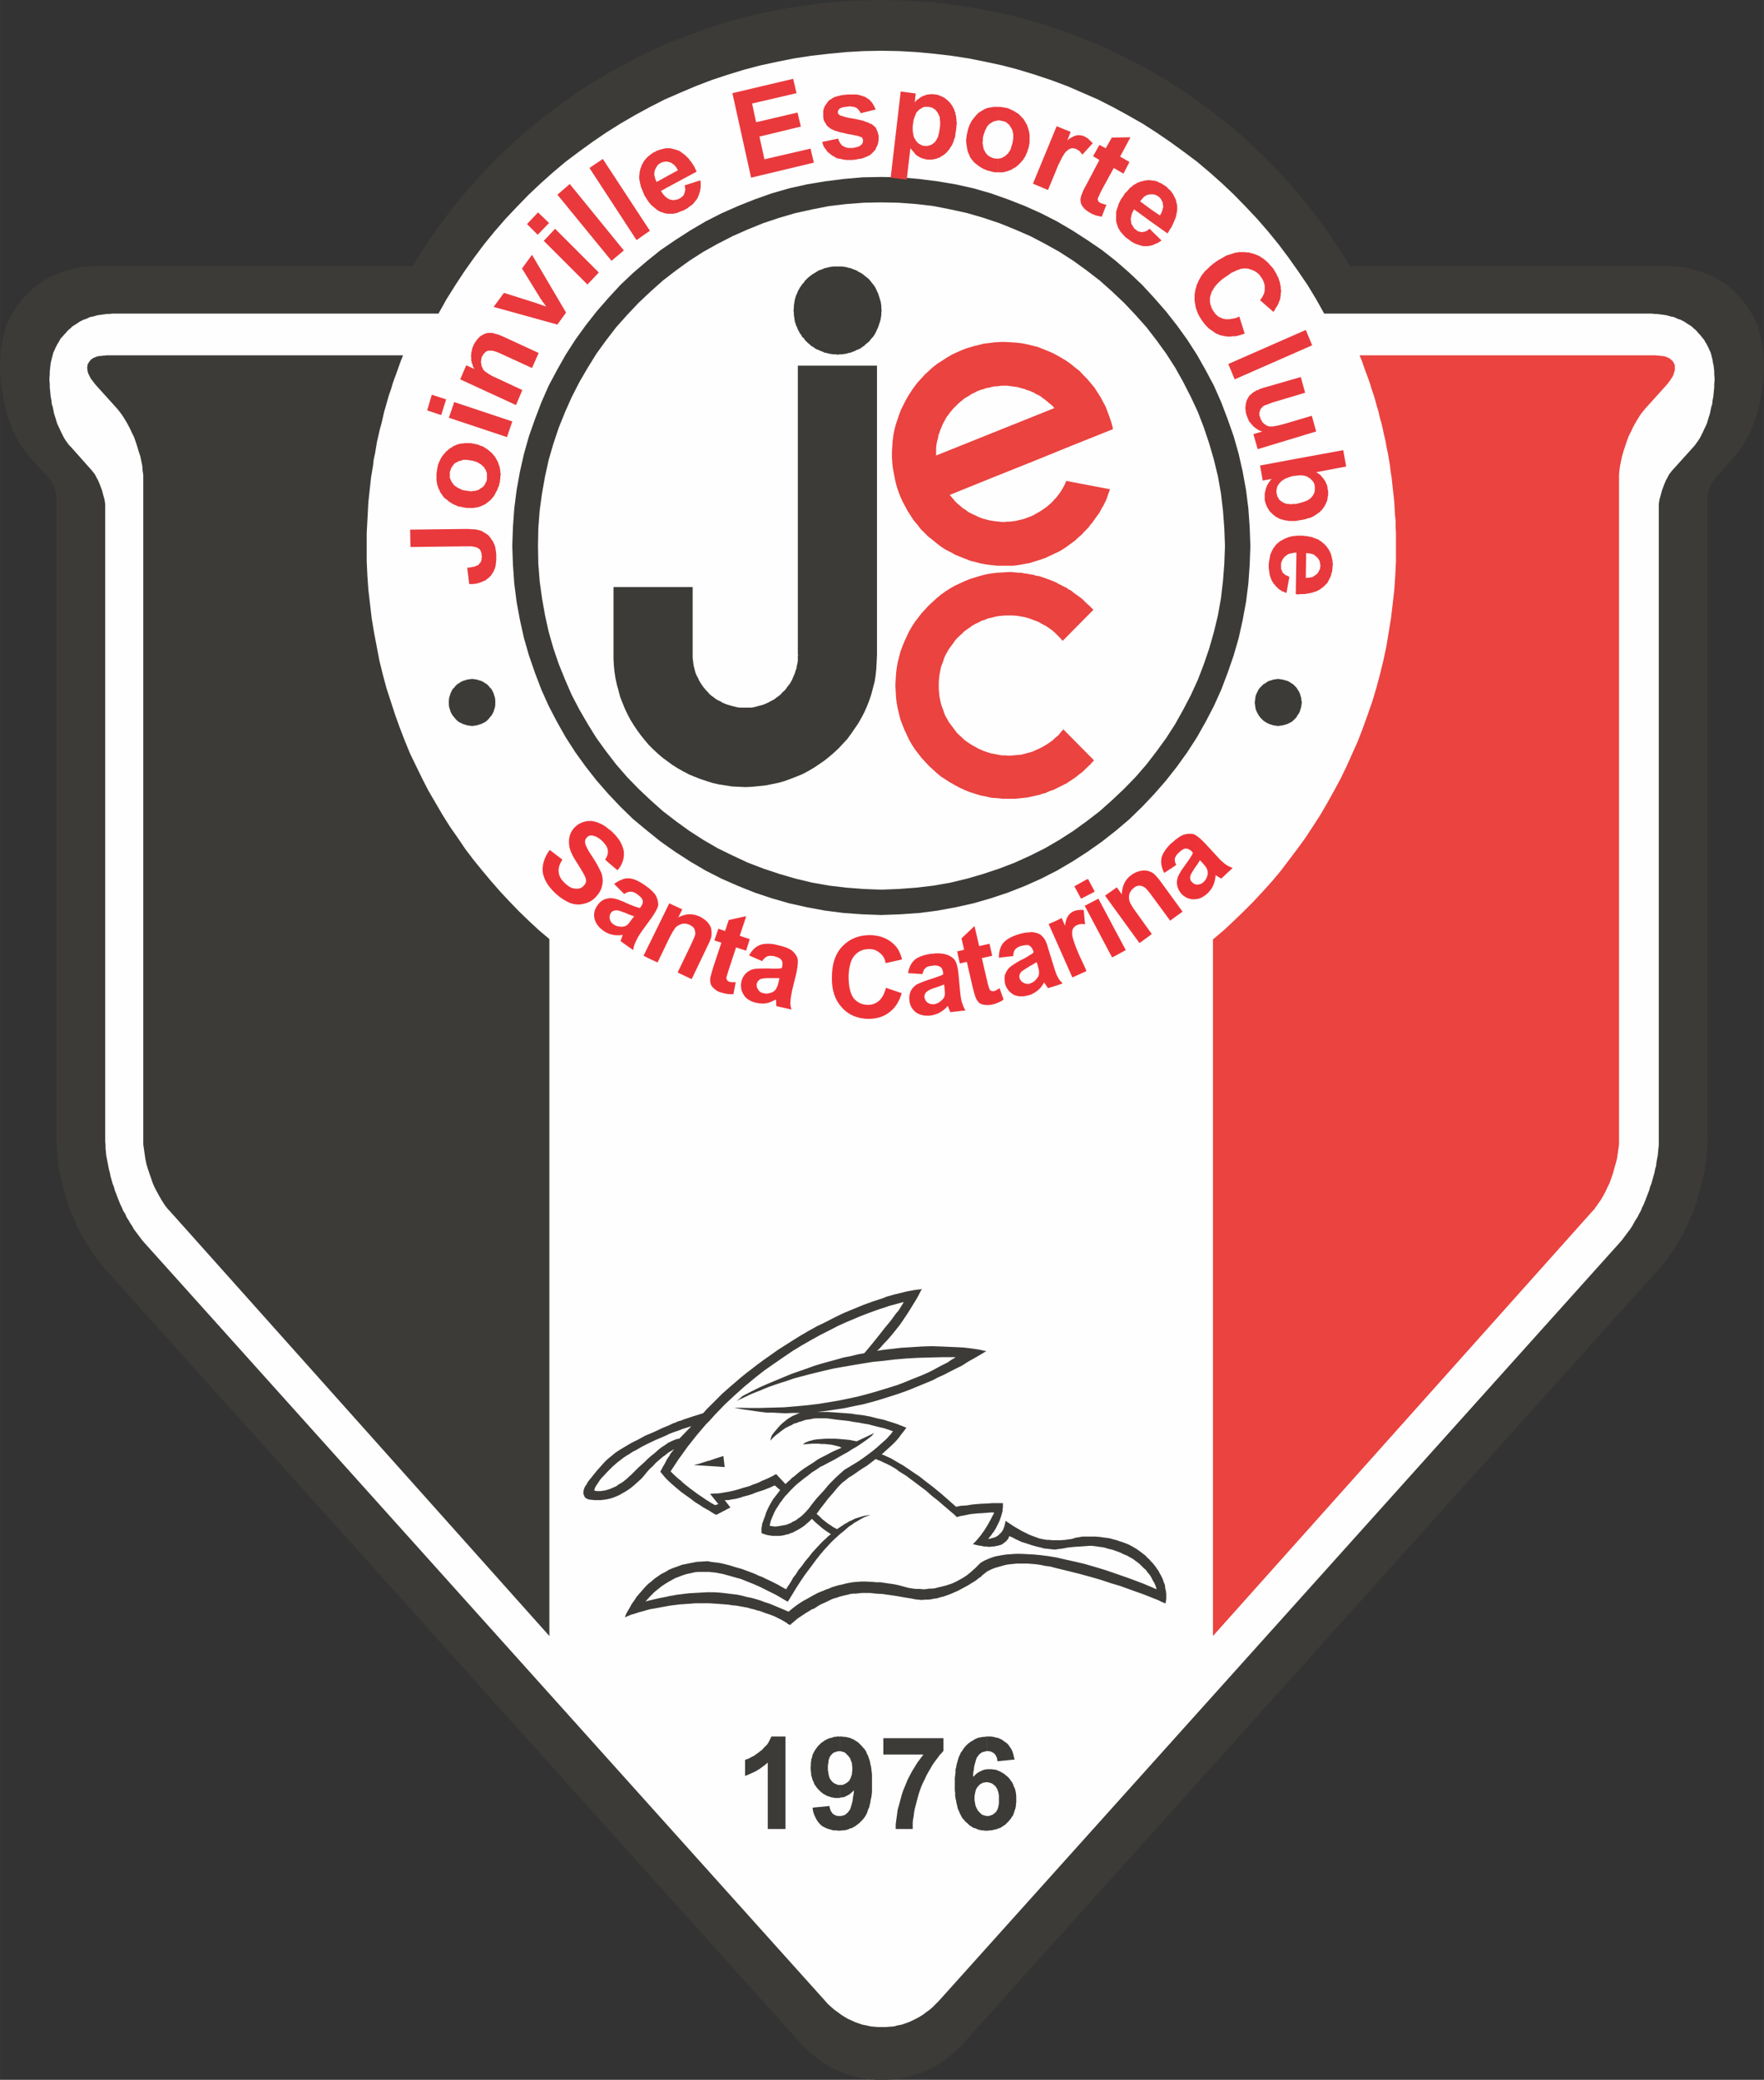 <?xml version="1.0" encoding="UTF-8"?>
<!DOCTYPE svg PUBLIC "-//W3C//DTD SVG 1.1//EN" "http://www.w3.org/Graphics/SVG/1.1/DTD/svg11.dtd">
<!-- Creator: CorelDRAW 2020 (64 Bit) -->
<svg xmlns="http://www.w3.org/2000/svg" xml:space="preserve" width="52.318mm" height="61.688mm" version="1.1" style="shape-rendering:geometricPrecision; text-rendering:geometricPrecision; image-rendering:optimizeQuality; fill-rule:evenodd; clip-rule:evenodd"
viewBox="0 0 2023.69 2386.14"
 xmlns:xlink="http://www.w3.org/1999/xlink"
 xmlns:xodm="http://www.corel.com/coreldraw/odm/2003">
 <rect x="0" y="0" width="2023.69" height="2386.14" fill="#333333" stroke="none"/>
 <defs>
  <style type="text/css">
   <![CDATA[
    .fil4 {fill:none}
    .fil1 {fill:#FEFEFE}
    .fil5 {fill:#ED3237}
    .fil2 {fill:#EA4340}
    .fil3 {fill:#E9393C}
    .fil0 {fill:#3D3B38}
   ]]>
  </style>
 </defs>
 <g id="Camada_x0020_1">
  <g id="_2351573344592">
   <g>
    <polygon class="fil0" points="2016.8,375.09 2015.27,371.26 2013.35,367.43 2011.82,363.6 2009.51,359.76 2007.61,356.31 2005.3,352.86 2003.01,349.42 2000.31,346.35 1998.02,342.9 1995.35,340.22 1992.27,337.16 1989.22,334.09 1986.52,331.41 1983.46,329.11 1980.02,326.43 1976.57,324.13 1973.12,321.83 1969.67,319.92 1966.22,318 1962.39,316.08 1958.57,314.55 1954.73,313.02 1950.89,311.49 1946.68,310.34 1942.85,309.19 1938.63,308.04 1934.42,307.27 1930.21,306.51 1925.61,306.12 1921.4,305.74 1916.79,305.36 1912.19,305.36 1549,305.36 1538.27,288.5 1527.16,272.03 1515.65,255.55 1503.78,239.84 1491.14,224.13 1478.12,209.19 1464.7,194.63 1450.91,180.46 1436.36,166.67 1421.79,153.26 1406.46,140.62 1390.77,128.35 1374.67,116.47 1358.57,104.98 1341.72,94.25 1324.47,83.91 1307.24,74.33 1289.22,65.14 1271.22,56.32 1252.83,48.27 1234.06,41 1214.89,34.1 1195.74,27.59 1175.82,21.84 1156.29,16.86 1135.98,12.65 1115.67,8.82 1094.99,5.75 1074.29,3.07 1053.23,1.53 1032.14,0.39 1010.69,0 990.01,0.39 968.56,1.53 947.86,3.07 927.18,5.75 906.49,8.82 886.18,12.65 866.26,16.86 846.33,21.84 826.41,27.59 807.26,34.1 788.1,41 769.33,48.27 750.94,56.32 732.93,65.14 715.3,74.33 697.68,83.91 680.44,94.25 663.58,104.98 647.49,116.47 631.4,128.35 615.69,140.62 600.37,153.26 585.81,166.67 571.25,180.46 557.45,194.63 544.05,209.19 531.02,224.13 518.37,239.84 506.5,255.55 494.62,272.03 483.89,288.5 473.16,305.36 111.49,305.36 106.89,305.36 102.29,305.74 98.08,306.12 93.48,306.51 89.27,307.27 85.05,308.04 80.84,309.19 77.01,310.34 72.8,311.49 68.96,313.02 65.13,314.55 61.3,316.08 57.47,318 54.02,319.92 50.57,321.83 47.12,324.13 43.67,326.43 40.23,329.11 37.16,331.41 34.48,334.09 31.41,337.16 28.35,340.22 25.67,342.9 23.37,346.35 20.69,349.42 18.39,352.86 16.09,356.31 14.18,359.76 11.88,363.6 9.96,367.43 8.43,371.26 6.9,375.09 5.75,379.3 4.6,383.13 3.45,387.35 2.68,391.56 1.91,396.16 1.14,400.75 0.77,405.35 0.38,409.95 -0,414.93 -0,419.91 -0,424.89 0.38,429.88 0.77,435.23 1.14,440.22 1.91,445.58 2.68,450.57 3.45,455.93 4.6,460.91 5.75,466.27 6.9,471.26 8.43,476.23 9.96,481.22 11.88,486.2 13.79,490.79 15.71,495.77 18,499.98 20.31,504.58 22.99,508.8 25.67,513.02 28.35,516.85 31.03,520.68 34.48,524.13 34.87,525.28 37.54,527.95 41,531.79 44.83,536.38 49.04,540.98 53.26,545.2 56.32,549.03 58.62,551.71 59.39,553.24 60.53,555.16 61.3,557.46 62.45,559.75 63.22,562.44 63.98,564.74 64.75,567.03 64.75,568.57 64.75,663.97 64.75,752.09 64.75,832.93 64.75,906.88 64.75,974.31 64.75,1034.83 64.75,1088.86 64.75,1136.37 64.75,1178.12 64.75,1212.99 64.75,1242.49 64.75,1266.63 64.75,1284.63 64.75,1297.66 64.75,1305.33 64.75,1307.63 64.75,1312.6 65.13,1317.58 65.52,1322.18 65.9,1327.16 66.66,1332.15 67.05,1337.12 67.81,1342.1 68.96,1347.09 70.11,1352.07 71.27,1357.04 72.41,1362.03 73.56,1367.01 75.09,1371.99 76.62,1377.35 78.54,1381.95 80.07,1386.93 81.99,1391.92 84.28,1396.51 86.2,1401.49 88.12,1406.1 90.42,1410.68 92.71,1415.27 95.01,1419.5 97.7,1424.1 100.38,1428.31 103.06,1432.52 105.74,1436.36 108.43,1440.57 111.11,1444.39 114.17,1448.23 117.24,1451.68 119.92,1455.12 917.22,2342.85 919.51,2345.52 921.81,2348.2 924.49,2350.51 926.8,2352.81 929.47,2355.1 932.15,2357.4 934.84,2359.32 937.52,2361.62 940.2,2363.53 942.88,2365.45 945.57,2367.37 948.63,2368.9 951.7,2370.82 954.38,2372.35 957.44,2373.88 960.51,2375.03 963.58,2376.56 966.64,2377.71 969.71,2378.85 972.77,2380.01 975.84,2380.77 978.9,2381.93 982.34,2382.69 985.41,2383.45 988.86,2384.22 991.92,2384.61 995.37,2385.37 998.82,2385.75 1001.88,2385.75 1004.95,2386.14 1008.4,2386.14 1011.84,2386.14 1014.9,2386.14 1018.35,2386.14 1021.8,2385.75 1025.26,2385.75 1028.32,2385.37 1031.76,2384.61 1034.83,2384.22 1038.27,2383.45 1041.34,2382.69 1044.79,2381.93 1047.85,2380.77 1050.92,2380.01 1053.98,2378.85 1057.05,2377.71 1060.11,2376.56 1063.18,2375.03 1066.24,2373.88 1069.31,2372.35 1071.99,2370.82 1075.06,2368.9 1078.13,2367.37 1080.81,2365.45 1083.48,2363.53 1086.17,2361.62 1088.86,2359.32 1091.53,2357.4 1094.21,2355.1 1096.89,2352.81 1099.2,2350.51 1101.88,2348.2 1104.18,2345.52 1106.47,2342.85 1903.77,1455.12 1906.84,1451.68 1909.9,1448.23 1912.58,1444.39 1915.27,1440.57 1918.33,1436.36 1921.02,1432.52 1923.31,1428.31 1925.99,1424.1 1928.68,1419.5 1930.97,1415.27 1933.27,1410.68 1935.57,1406.1 1937.49,1401.49 1939.4,1396.51 1941.7,1391.92 1943.62,1386.93 1945.15,1381.95 1947.07,1377.35 1948.21,1371.99 1949.75,1367.01 1951.28,1362.03 1952.42,1357.04 1953.58,1352.07 1954.73,1347.09 1955.87,1342.1 1956.26,1337.12 1957.03,1332.15 1957.79,1327.16 1958.18,1322.18 1958.57,1317.58 1958.57,1312.6 1958.94,1307.63 1958.94,1299.58 1958.94,1276.97 1958.94,1241.72 1958.94,1195.75 1958.94,1141.73 1958.94,1080.82 1958.94,1015.68 1958.94,947.87 1958.94,880.06 1958.94,813.77 1958.94,751.32 1958.94,694.62 1958.94,646.34 1958.94,607.64 1958.94,581.21 1958.94,568.57 1958.94,567.03 1959.71,564.74 1960.47,562.44 1961.24,559.75 1962.39,557.46 1963.17,555.16 1964.31,553.24 1965.07,551.71 1989.59,524.13 1992.67,520.68 1995.35,516.85 1998.02,513.02 2000.7,508.8 2003.38,504.58 2005.69,499.98 2007.98,495.77 2009.9,490.79 2011.82,486.2 2013.72,481.22 2015.27,476.23 2016.8,471.26 2017.95,466.27 2019.09,460.91 2020.24,455.93 2021.01,450.57 2021.77,445.58 2022.54,440.22 2022.93,435.23 2023.3,429.88 2023.69,424.89 2023.69,419.91 2023.69,414.93 2023.3,409.95 2022.93,405.35 2022.54,400.75 2021.77,396.16 2021.01,391.56 2020.24,387.35 2019.09,383.13 2017.95,379.3 "/>
    <polygon class="fil1" points="1962.39,404.21 1961.24,401.91 1960.09,399.22 1958.94,396.92 1957.79,394.63 1956.26,392.33 1955.12,390.03 1953.2,387.73 1951.67,385.82 1950.13,383.9 1948.21,381.99 1946.68,380.07 1944.77,378.15 1942.85,376.62 1940.94,374.7 1938.63,373.17 1936.73,372.03 1934.42,370.49 1932.13,368.96 1929.82,367.81 1927.52,366.66 1924.84,365.89 1922.55,364.74 1919.87,363.6 1917.17,363.21 1914.5,362.44 1911.82,361.68 1909.14,361.29 1906.45,360.91 1903.38,360.53 1900.32,360.14 1897.64,360.14 1894.58,359.76 1519.11,359.76 1509.91,343.29 1499.95,326.81 1489.22,311.1 1478.12,295.4 1466.62,280.07 1454.74,265.51 1442.1,250.95 1429.08,237.16 1415.66,223.37 1401.87,210.34 1387.69,197.7 1373.14,185.44 1357.81,173.94 1342.49,162.83 1326.77,152.1 1310.68,141.76 1293.82,132.18 1276.98,122.98 1259.72,114.18 1242.11,106.51 1224.49,98.85 1206.08,91.96 1187.69,85.83 1168.92,80.08 1150.15,75.1 1130.62,70.88 1111.46,67.05 1091.53,63.99 1071.99,61.69 1051.69,59.77 1031.38,58.62 1010.69,58.23 990.77,58.62 970.47,59.77 950.55,61.69 930.63,63.99 910.71,67.05 891.54,70.88 872.01,75.1 853.23,80.08 834.46,85.83 816.07,91.96 798.06,98.85 780.05,106.51 762.43,114.18 745.19,122.98 728.34,132.18 711.86,141.76 695.38,152.1 679.68,162.83 664.35,173.94 649.02,185.44 634.47,197.7 620.29,210.34 606.5,223.37 593.09,237.16 580.06,250.95 567.41,265.51 555.54,280.07 544.05,295.4 532.93,311.1 522.59,326.81 512.24,343.29 503.05,359.76 129.11,359.76 126.05,360.14 122.98,360.14 120.3,360.53 117.24,360.91 114.55,361.29 111.88,361.68 109.19,362.44 106.51,363.21 103.83,363.6 101.14,364.74 98.85,365.89 96.16,366.66 93.87,367.81 91.57,368.96 89.27,370.49 86.97,372.03 85.05,373.17 82.76,374.7 80.84,376.62 78.92,378.15 77.01,380.07 75.48,381.99 73.56,383.9 72.03,385.82 70.11,387.73 68.58,390.03 67.43,392.33 65.9,394.63 64.75,396.92 63.6,399.22 62.45,401.91 61.3,404.21 60.53,406.89 59.77,409.95 59,413.02 58.23,416.08 57.85,419.14 57.47,422.6 57.09,426.04 57.09,429.49 56.71,433.32 56.71,436.77 57.09,440.61 57.09,444.43 57.47,447.88 57.85,452.09 58.23,455.54 59,459.37 59.39,463.59 60.53,467.04 61.3,470.87 62.06,474.7 63.22,478.15 64.37,481.98 65.52,485.82 67.05,489.26 68.58,492.32 70.11,495.77 71.64,498.84 73.18,501.9 75.09,504.97 77.01,507.65 78.92,510.33 81.23,512.63 105.74,540.22 106.89,541.75 108.43,543.66 109.57,545.58 110.72,547.88 112.25,550.56 113.41,553.24 114.55,555.93 115.71,558.99 116.85,562.06 117.62,564.74 118.39,567.8 119.15,570.48 119.92,573.17 120.3,575.85 120.68,578.15 120.68,580.45 120.68,1305.7 120.68,1309.53 121.07,1313.37 121.07,1317.2 121.45,1321.04 121.84,1325.25 122.6,1329.46 123.37,1333.3 124.14,1337.51 124.9,1341.34 126.05,1345.55 126.81,1349.38 127.97,1353.59 129.11,1357.82 130.64,1361.64 131.8,1365.86 133.33,1369.69 134.86,1373.9 136.4,1377.74 137.93,1381.56 139.84,1385.4 141.37,1389.24 143.67,1392.67 145.2,1396.51 147.5,1399.95 149.42,1403.4 151.72,1406.85 153.63,1410.3 155.94,1413.37 158.23,1416.44 160.53,1419.5 162.83,1422.57 165.13,1425.24 946.72,2295.71 949.78,2299.16 953.61,2302.61 957.06,2305.68 960.9,2308.36 964.34,2311.04 968.56,2313.73 972.38,2316.02 976.6,2317.94 980.81,2319.85 985.03,2321.39 989.62,2322.92 993.83,2323.68 998.43,2324.83 1003.03,2325.22 1007.25,2325.6 1011.84,2325.6 1016.44,2325.6 1020.66,2325.22 1025.64,2324.83 1029.85,2323.68 1034.06,2322.92 1038.66,2321.39 1042.88,2319.85 1047.09,2317.94 1050.92,2316.02 1055.13,2313.73 1059.36,2311.04 1062.79,2308.36 1066.63,2305.68 1070.08,2302.61 1073.53,2299.16 1076.97,2295.71 1858.57,1425.24 1860.86,1422.57 1863.15,1419.5 1865.46,1416.44 1867.75,1413.37 1870.06,1410.3 1872.36,1406.85 1874.27,1403.4 1876.18,1399.95 1878.49,1396.51 1880.4,1392.67 1882.32,1389.24 1883.85,1385.4 1885.77,1381.56 1887.3,1377.74 1888.83,1373.9 1890.37,1369.69 1891.9,1365.86 1893.05,1361.64 1894.58,1357.82 1895.72,1353.59 1896.88,1349.38 1898.03,1345.55 1898.79,1341.34 1899.93,1337.51 1900.32,1333.3 1901.09,1329.46 1901.85,1325.25 1902.24,1321.04 1902.62,1317.2 1903.01,1313.37 1903.01,1309.53 1903.01,1305.7 1903.01,580.45 1903.01,578.15 1903.38,575.85 1903.77,573.17 1904.55,570.48 1905.3,567.8 1906.08,564.74 1906.84,562.06 1908,558.99 1909.14,555.93 1910.29,553.24 1911.43,550.56 1912.97,547.88 1914.11,545.58 1915.27,543.66 1916.79,541.75 1917.95,540.22 1942.85,512.63 1944.77,510.33 1946.68,507.65 1948.6,504.97 1950.52,501.9 1952.05,498.84 1953.58,495.77 1955.12,492.32 1956.65,489.26 1958.18,485.82 1959.32,481.98 1960.47,478.15 1961.62,474.7 1962.39,470.87 1963.17,467.04 1964.31,463.59 1964.68,459.37 1965.46,455.54 1965.84,452.09 1966.22,447.88 1966.6,444.43 1966.6,440.61 1966.99,436.77 1966.99,433.32 1966.6,429.49 1966.6,426.04 1966.22,422.6 1965.84,419.14 1965.07,416.08 1964.68,413.02 1963.92,409.95 1963.17,406.89 "/>
    <polygon class="fil0" points="420.67,626.42 420.67,619.14 420.67,611.86 421.06,604.58 421.44,597.69 421.83,590.41 422.21,583.12 422.59,576.23 423.36,568.95 424.12,562.06 424.89,555.16 425.66,547.88 426.81,540.98 427.96,534.09 428.72,527.19 430.26,520.3 431.4,513.4 432.55,506.5 434.09,499.98 435.62,493.09 437.54,486.2 439.07,479.69 440.6,472.79 442.52,466.27 444.43,459.37 446.35,452.86 448.64,446.35 450.56,439.84 452.86,433.32 455.16,427.2 457.46,420.68 459.75,414.17 462.44,407.65 121.84,407.65 119.92,408.04 118,408.04 115.71,408.42 114.17,408.42 112.25,408.8 110.72,409.18 109.19,409.95 107.66,410.33 106.51,411.1 105.36,411.87 104.21,412.64 103.45,413.78 102.67,414.55 101.91,415.7 101.53,416.47 100.76,417.61 100.38,418.76 100.38,419.91 100,421.44 100,422.6 100.38,424.13 100.38,425.28 100.76,426.81 101.14,428.34 101.91,429.88 102.67,431.41 103.45,432.94 104.21,434.47 105.74,436.39 106.89,437.92 108.05,439.45 109.57,441.37 134.48,468.96 137.54,472.79 140.61,477 143.29,481.22 145.97,485.82 148.65,490.79 150.95,495.77 153.63,501.14 155.55,506.5 157.46,512.25 159,517.61 160.91,523.36 162.06,528.72 163.21,534.46 163.6,539.84 164.37,545.2 164.37,549.8 164.37,1308 164.37,1312.98 165.13,1318.36 165.89,1323.71 166.66,1329.07 167.81,1334.83 169.34,1340.18 171.26,1345.93 173.17,1351.3 175.09,1357.04 177.39,1362.41 180.07,1367.4 182.76,1372.37 185.43,1376.96 188.12,1381.19 189.65,1383.48 191.18,1385.4 192.71,1387.32 194.25,1388.84 630.25,1876.95 630.25,1077.36 617.99,1067.01 606.5,1056.3 595.38,1045.57 584.28,1034.07 573.55,1022.57 563.2,1010.7 553.24,998.82 543.28,986.56 533.7,973.92 524.89,960.89 516.08,948.25 507.64,934.84 499.61,921.05 491.56,907.26 484.28,893.08 477.38,878.91 470.49,864.73 464.36,849.79 458.61,834.84 453.24,819.91 448.27,804.58 443.28,789.26 439.07,773.55 435.23,757.83 432.17,741.74 429.1,725.65 426.43,709.56 424.51,693.08 422.59,676.61 421.44,660.14 420.67,643.28 "/>
    <polygon class="fil2" points="1899.93,407.65 1559.72,407.65 1562.4,414.17 1564.69,420.68 1567,427.2 1569.29,433.32 1571.6,439.84 1573.52,446.35 1575.81,452.86 1577.73,459.37 1579.63,466.27 1581.55,472.79 1583.08,479.69 1585.01,486.2 1586.54,493.09 1588.07,499.98 1589.6,506.5 1590.75,513.4 1592.28,520.3 1593.44,527.19 1594.59,534.09 1595.34,540.98 1596.49,547.88 1597.26,555.16 1598.04,562.06 1598.79,568.95 1599.57,576.23 1599.94,583.12 1600.33,590.41 1601.1,597.69 1601.1,604.58 1601.48,611.86 1601.48,619.14 1601.48,626.42 1601.48,643.28 1600.71,660.14 1599.57,676.61 1597.65,693.47 1595.73,709.56 1593.05,726.03 1590.37,742.13 1586.92,758.22 1583.08,773.92 1578.87,789.64 1574.28,804.96 1568.92,820.29 1563.55,835.23 1557.81,850.17 1551.29,864.73 1544.77,879.29 1537.88,893.46 1530.22,907.64 1522.56,921.44 1514.51,935.23 1506.09,948.25 1497.27,961.66 1488.07,974.31 1478.49,986.95 1468.91,999.59 1458.96,1011.47 1448.23,1023.34 1437.5,1034.83 1426.39,1045.95 1415.27,1056.68 1403.79,1067.4 1391.53,1077.75 1391.53,1876.95 1827.52,1388.84 1829.05,1387.32 1830.21,1385.4 1831.74,1383.48 1833.28,1381.19 1836.34,1376.96 1839.02,1372.37 1841.71,1367.4 1844,1362.41 1846.68,1357.04 1848.6,1351.3 1850.52,1345.93 1852.05,1340.18 1853.59,1334.83 1855.12,1329.07 1855.88,1323.71 1856.65,1318.36 1857.41,1312.98 1857.41,1308 1857.41,549.8 1857.41,545.2 1857.8,539.84 1858.57,534.46 1859.7,528.72 1860.86,523.36 1862.4,517.99 1864.31,512.25 1866.22,506.5 1868.14,501.14 1870.82,495.77 1873.12,490.79 1875.8,485.82 1878.49,481.22 1881.17,477 1882.7,474.7 1884.23,472.79 1885.77,470.87 1887.3,468.96 1912.19,441.37 1913.72,439.45 1914.88,437.92 1916.03,436.39 1917.17,434.47 1918.33,432.94 1919.1,431.41 1919.87,429.88 1920.24,428.34 1920.63,426.81 1921.4,425.28 1921.4,424.13 1921.4,422.6 1921.4,421.44 1921.4,419.91 1921.4,418.76 1920.63,417.61 1920.24,416.47 1919.87,415.7 1919.1,414.55 1918.33,413.78 1917.17,412.64 1916.03,411.87 1915.27,411.1 1913.72,410.33 1912.58,409.95 1911.05,409.18 1909.14,408.8 1907.6,408.42 1905.69,408.42 1903.77,408.04 1901.85,408.04 "/>
    <polygon class="fil0" points="915.3,419.53 915.3,751.32 916.07,751.32 916.07,751.7 915.3,751.7 915.3,754.77 915.3,757.83 914.91,760.9 914.15,763.59 913.77,766.65 912.62,769.71 911.85,772.39 910.71,775.08 909.55,777.76 908.41,780.44 906.87,783.12 905.34,785.42 903.42,787.72 901.89,790.02 899.97,792.31 897.68,794.23 895.76,796.53 893.46,798.45 891.16,799.98 888.86,801.89 886.18,803.43 883.88,804.58 881.2,806.11 878.52,807.26 875.84,808.41 873.15,809.17 870.1,809.94 867.41,810.71 864.34,811.48 861.28,811.85 858.22,811.85 855.15,811.85 852.09,811.85 849.01,811.85 845.96,811.48 842.89,810.71 839.82,809.94 837.14,809.17 834.46,808.41 831.4,807.26 828.71,806.11 826.41,804.58 823.73,803.43 821.05,801.89 818.75,799.98 816.45,798.45 814.15,796.53 812.24,794.23 810.32,792.31 808.4,790.02 806.49,787.72 804.96,785.42 803.43,783.12 801.89,780.44 800.74,777.76 799.21,775.08 798.06,772.39 797.3,769.71 796.53,766.65 795.76,763.59 795.38,760.9 795,757.83 794.62,754.77 794.62,751.7 794.62,673.55 703.82,673.55 703.82,755.54 704.19,763.2 704.96,770.86 706.11,778.14 707.64,785.42 709.56,792.31 711.48,799.6 714.16,806.49 716.84,813.01 719.91,819.52 723.35,826.03 727.18,832.17 731.01,837.91 735.23,843.66 739.83,849.4 744.43,854.77 749.4,859.75 754.77,864.73 760.13,869.32 765.88,873.54 771.62,877.75 777.75,881.59 783.88,885.03 790.4,888.48 796.91,891.17 803.81,893.84 810.71,896.15 817.99,898.45 824.88,899.98 832.54,901.13 839.82,902.28 847.49,902.66 855.15,903.04 862.81,902.66 870.47,901.89 878.14,901.13 885.8,899.59 893.08,898.06 899.97,896.15 907.25,893.46 914.15,890.78 920.67,888.1 927.18,884.65 933.69,880.83 939.43,876.99 945.57,872.78 951.32,868.18 956.68,863.58 962.04,858.6 967.02,853.23 972,847.87 976.22,842.13 980.43,836 984.64,829.86 988.09,823.74 991.55,817.22 994.61,810.32 997.29,803.43 999.59,796.53 1001.5,789.26 1003.42,781.97 1004.56,774.69 1005.33,767.03 1005.72,759.37 1006.1,751.32 1006.1,419.53 "/>
    <polygon class="fil0" points="960.9,406.89 963.58,406.51 966.25,406.51 968.56,406.12 971.24,405.74 973.54,404.97 975.84,404.59 978.52,403.44 980.81,402.67 982.73,401.52 985.03,400.75 987.32,399.61 989.24,398.08 991.15,396.92 993.08,395.01 994.98,393.48 996.9,391.95 998.43,390.03 999.97,388.12 1001.5,386.59 1003.03,384.28 1004.19,382.36 1005.33,380.07 1006.1,378.15 1007.25,375.86 1008.02,373.56 1008.78,371.26 1009.55,368.96 1010.32,366.27 1010.69,363.6 1011.08,361.29 1011.08,358.61 1011.47,356.31 1011.08,353.63 1011.08,350.95 1010.69,348.27 1010.32,345.97 1009.55,343.67 1008.78,340.99 1008.02,338.69 1007.25,336.39 1006.1,334.09 1005.33,332.18 1004.19,329.88 1003.03,327.96 1001.5,326.05 999.97,324.13 998.43,322.21 996.9,320.3 994.98,318.77 993.08,317.23 991.15,315.7 989.24,314.17 987.32,313.02 985.03,311.87 982.73,310.34 980.81,309.57 978.52,308.81 975.84,307.65 973.54,307.27 971.24,306.51 968.56,306.12 966.25,305.74 963.58,305.74 960.9,305.74 958.59,305.74 955.91,305.74 953.24,306.12 950.93,306.51 948.25,307.27 945.95,307.65 943.65,308.81 941.35,309.57 939.06,310.34 936.76,311.87 934.84,313.02 932.93,314.17 930.63,315.7 928.71,317.23 926.8,318.77 925.26,320.3 923.34,322.21 922.2,324.13 920.28,326.05 919.14,327.96 917.6,329.88 916.45,332.18 915.3,334.09 914.54,336.39 913.38,338.69 912.62,340.99 911.85,343.67 911.47,345.97 911.09,348.27 910.71,350.95 910.71,353.63 910.32,356.31 910.71,358.61 910.71,361.29 911.09,363.6 911.47,366.27 911.85,368.96 912.62,371.26 913.38,373.56 914.54,375.86 915.3,378.15 916.45,380.07 917.6,382.36 919.14,384.28 920.28,386.59 922.2,388.12 923.34,390.03 925.26,391.95 926.8,393.48 928.71,395.01 930.63,396.92 932.93,398.08 934.84,399.61 936.76,400.75 939.06,401.52 941.35,402.67 943.65,403.44 945.95,404.59 948.25,404.97 950.93,405.74 953.24,406.12 955.91,406.51 958.59,406.51 "/>
    <path class="fil2" d="M1221.79 555.16l-1.53 3.06 -1.92 3.45 -1.91 3.06 -2.31 3.06 -2.31 3.07 -2.68 2.68 -2.29 2.68 -3.06 2.68 -2.68 2.3 -3.08 2.3 -3.44 2.3 -3.07 1.91 -3.45 1.92 -3.45 1.91 -3.83 1.53 -3.06 1.16 -3.07 1.14 -3.06 0.77 -3.45 0.77 -3.07 0.77 -3.45 0.38 -3.06 0.39 -3.07 0 -3.45 0.38 -3.05 0 -3.08 -0.38 -3.05 -0.39 -1.16 0 -1.91 -0.38 -3.08 -0.39 -3.44 -0.77 -2.68 -0.77 -3.08 -0.77 -3.07 -1.15 -2.68 -1.14 -3.06 -1.53 -2.68 -1.14 -3.06 -1.54 -2.68 -1.53 -2.31 -1.91 -2.68 -1.53 -2.31 -1.92 -2.68 -2.3 -2.31 -1.91 -2.29 -2.3 -1.91 -2.3 -2.31 -2.68 -1.92 -2.3 52.11 -21.07 44.06 -17.63 43.3 -17.62 47.89 -19.16 -1.16 -4.97 -1.53 -4.99 -1.54 -4.6 -1.92 -4.97 -2.29 -6.13 -3.07 -5.75 -3.06 -5.74 -3.45 -5.36 -3.45 -5.37 -4.21 -4.98 -4.21 -4.98 -4.21 -4.21 -4.22 -4.6 -4.98 -3.83 -4.58 -3.83 -5.37 -3.83 -4.98 -3.06 -5.37 -3.07 -5.74 -3.06 -5.36 -2.3 -5.76 -2.3 -5.74 -2.3 -6.13 -1.53 -6.12 -1.53 -5.76 -1.15 -6.51 -0.77 -6.13 -0.38 -6.13 -0.39 -6.13 0 -6.13 0.39 -0.39 0 -6.13 0.77 -6.5 0.77 -6.13 1.54 -6.14 1.53 -6.51 1.91 -6.13 2.3 -6.13 2.69 -5.74 2.68 -5.76 3.44 -5.36 3.45 -5.37 3.45 -4.99 3.83 -4.6 4.22 -4.6 4.21 -4.21 4.6 -4.21 4.6 -3.84 4.98 -3.45 4.98 -3.44 5.36 -3.06 5.36 -2.68 5.36 -2.69 5.36 -2.29 6.13 -1.92 5.75 -1.91 5.74 -1.54 6.13 -1.15 6.13 -0.76 6.13 -0.39 6.13 -0.39 6.13 0 6.52 0.39 6.13 0.76 6.52 1.16 6.12 1.15 6.14 1.53 6.51 1.92 6.13 2.29 6.13 2.68 6.13 3.06 5.75 3.07 5.74 3.45 5.36 3.45 5.36 4.21 4.98 3.84 4.99 4.21 4.21 4.6 4.6 4.99 3.83 4.6 3.83 4.97 3.83 5.37 3.45 5.37 2.68 5.36 3.06 5.74 2.3 5.76 2.3 5.74 2.3 6.13 1.53 5.74 1.54 6.13 1.15 6.13 0.77 4.6 0.38 1.53 0.39 6.13 0 6.52 0 6.13 0 6.51 -0.77 6.13 -1.15 6.52 -1.14 6.12 -1.92 6.14 -1.91 6.51 -2.3 3.06 -1.53 3.45 -1.54 3.07 -1.53 3.45 -1.53 3.06 -1.53 3.07 -1.92 3.06 -1.91 2.68 -1.92 3.06 -2.3 2.69 -1.91 3.05 -2.31 2.31 -2.3 2.68 -2.29 2.69 -2.3 2.29 -2.68 2.29 -2.3 2.68 -2.68 1.92 -2.69 2.31 -2.68 1.92 -2.68 1.92 -2.68 1.91 -2.68 2.31 -3.06 1.53 -2.69 1.52 -3.06 1.93 -3.06 1.52 -3.07 1.53 -3.06 1.16 -3.06 1.14 -3.45 1.14 -3.06 1.16 -3.07 -50.2 -9.58 -1.53 3.45zm-147.89 -32.57l0 0 0 -3.06 0 -2.68 0 -3.07 0.38 -3.06 0.39 -2.68 0.76 -3.06 0.77 -2.68 0.38 -3.07 1.16 -2.68 0.77 -2.69 1.13 -2.68 1.16 -2.68 1.14 -2.68 1.53 -2.69 1.15 -2.3 1.53 -2.68 1.92 -2.3 1.53 -2.3 1.92 -2.3 1.91 -2.3 1.92 -1.92 2.31 -2.3 1.91 -1.91 2.31 -1.92 2.31 -1.91 2.29 -1.92 2.68 -1.53 2.68 -1.53 2.69 -1.92 2.68 -1.15 2.68 -1.53 2.69 -1.14 3.06 -1.15 3.07 -0.77 2.68 -1.15 3.07 -0.38 3.06 -0.77 3.06 -0.77 1.15 0 1.53 0 3.06 -0.39 3.06 -0.38 2.68 0 3.08 0 3.06 0.38 2.68 0.39 3.05 0.38 3.08 0.38 2.68 0.77 2.68 0.77 3.07 0.77 2.68 1.15 2.69 0.77 2.68 1.14 2.68 1.15 2.31 1.53 2.68 1.15 2.68 1.53 2.31 1.92 2.29 1.53 2.3 1.91 2.29 1.92 2.31 1.91 2.29 1.92 1.92 2.3 -67.81 27.2 -67.81 27.2z"/>
    <polygon class="fil2" points="1157.43,867.02 1153.22,866.65 1149.01,866.65 1145.17,865.88 1141.34,865.11 1137.12,864.35 1133.3,863.2 1129.85,862.05 1126.02,860.51 1122.57,858.98 1119.12,857.06 1115.67,855.15 1112.6,853.23 1109.15,850.93 1106.09,848.64 1103.41,845.96 1100.35,843.27 1097.67,840.59 1095.36,837.53 1093.07,834.46 1090.76,831.4 1088.47,828.33 1086.55,824.88 1084.63,821.44 1083.1,817.99 1081.95,814.16 1080.42,810.32 1079.28,806.49 1078.52,802.66 1077.74,798.83 1077.36,794.62 1076.97,790.78 1076.97,786.57 1076.97,782.35 1077.36,778.14 1077.74,774.31 1078.52,770.48 1079.28,766.26 1080.42,762.82 1081.95,758.99 1083.1,755.16 1084.63,751.7 1086.55,748.26 1088.47,744.81 1090.76,741.74 1093.07,738.68 1095.36,735.23 1097.67,732.55 1100.35,729.87 1103.41,727.18 1106.09,724.51 1109.15,722.21 1112.6,719.9 1115.67,717.6 1119.12,715.69 1122.57,714.16 1126.02,712.24 1129.85,711.09 1133.3,709.56 1137.12,708.79 1141.34,707.64 1145.17,706.88 1149.01,706.5 1153.22,706.12 1157.43,706.12 1162.03,706.12 1166.62,706.5 1171.22,707.26 1175.44,708.03 1179.66,709.17 1183.87,710.7 1188.08,712.24 1191.92,713.78 1195.74,716.08 1199.57,717.99 1203.02,720.29 1206.86,722.97 1209.92,725.65 1212.99,728.72 1216.05,731.78 1219.12,735.23 1254.36,699.6 1252.06,697.3 1249.76,695 1247.09,692.7 1244.79,690.41 1242.49,688.11 1239.81,685.81 1237.12,683.89 1234.44,681.98 1231.76,680.06 1229.09,677.76 1226.01,676.23 1223.33,674.31 1220.26,672.78 1217.2,671.25 1214.13,669.72 1211.46,668.18 1208,666.65 1204.94,665.5 1201.87,664.35 1198.81,663.2 1195.36,662.06 1191.92,660.9 1188.47,660.52 1185.4,659.37 1181.95,658.99 1178.51,658.22 1175.06,657.84 1171.61,657.07 1168.16,657.07 1164.32,656.69 1160.88,656.3 1157.43,656.3 1150.53,656.69 1144.03,657.07 1137.51,657.84 1130.99,658.99 1124.87,660.52 1118.73,662.44 1112.6,664.35 1106.86,666.65 1101.12,669.33 1095.36,672.02 1090,675.08 1084.63,678.53 1079.28,682.36 1074.68,686.19 1070.08,690.41 1065.48,694.62 1061.26,699.21 1057.05,703.82 1053.23,708.79 1049.38,713.78 1045.95,719.14 1042.88,724.51 1040.19,730.25 1037.51,736 1035.21,741.74 1032.91,747.87 1031.38,754 1029.85,760.13 1028.69,766.65 1027.93,773.17 1027.56,779.68 1027.17,786.57 1027.56,793.08 1027.93,799.98 1028.69,806.49 1029.85,812.62 1031.38,819.14 1032.91,825.27 1035.21,831.4 1037.51,837.14 1040.19,842.89 1042.88,848.64 1045.95,854 1049.38,859.36 1053.23,864.35 1057.05,869.32 1061.26,873.92 1065.48,878.52 1070.08,882.74 1074.68,886.95 1079.28,890.78 1084.63,894.23 1090,897.68 1095.36,900.74 1101.12,903.81 1106.86,906.49 1112.6,908.79 1118.73,910.7 1124.87,912.62 1130.99,913.77 1137.51,915.31 1144.03,915.68 1150.53,916.45 1157.43,916.45 1160.88,916.45 1164.71,916.45 1168.16,916.07 1171.61,915.68 1175.06,915.31 1178.89,914.92 1182.34,914.15 1185.79,913.39 1189.23,912.62 1192.68,911.85 1195.74,910.7 1199.19,909.94 1202.26,908.41 1205.32,907.26 1208.77,906.11 1211.83,904.58 1214.89,903.04 1217.97,901.5 1221.04,899.98 1224.1,898.45 1226.78,896.53 1229.84,894.62 1232.52,892.7 1235.2,890.78 1237.89,888.48 1240.57,886.57 1243.25,884.27 1245.56,881.97 1247.85,879.67 1250.53,877.37 1252.83,874.69 1255.14,872.39 1219.88,836.76 1216.81,840.21 1214.13,843.66 1210.69,846.34 1207.62,849.4 1203.79,852.09 1200.34,854.38 1196.51,856.69 1192.68,858.6 1188.47,860.51 1184.24,862.43 1180.03,863.58 1175.82,864.73 1171.22,865.88 1166.62,866.26 1162.03,866.65 "/>
    <path class="fil0" d="M1433.66 604.58l-1.54 -21.46 -2.68 -21.07 -3.83 -21.08 -4.6 -20.3 -5.76 -20.31 -6.89 -19.54 -7.28 -19.15 -8.44 -19.16 -9.58 -18 -9.96 -17.62 -11.11 -17.24 -11.87 -16.48 -12.64 -16.09 -13.41 -15.33 -13.79 -14.95 -14.56 -13.79 -15.33 -13.41 -16.08 -12.64 -16.87 -11.5 -17.23 -11.11 -17.63 -10.35 -18 -9.2 -18.78 -8.43 -19.53 -7.66 -19.55 -6.9 -19.92 -5.75 -20.68 -4.6 -20.69 -3.45 -21.07 -2.68 -21.84 -1.91 -21.45 -0.39 -0.39 0 -21.07 0.39 -21.84 1.91 -21.07 2.68 -20.69 3.45 -20.69 4.6 -19.92 5.75 -19.55 6.9 -19.15 7.66 -19.15 8.43 -18.01 9.2 -17.63 10.35 -17.24 11.11 -16.86 11.5 -15.71 12.64 -15.71 13.41 -14.56 13.79 -13.79 14.95 -13.41 15.33 -12.64 16.09 -11.88 16.48 -11.11 17.24 -9.96 17.62 -9.58 18 -8.43 19.16 -7.28 19.15 -6.9 19.54 -5.74 20.31 -4.6 20.3 -3.83 21.08 -2.68 21.07 -1.54 21.46 -0.77 21.84 0.77 21.84 1.54 21.45 2.68 21.07 3.83 20.69 4.6 20.69 5.74 19.92 6.9 19.92 7.28 19.15 8.43 18.77 9.58 18.4 9.96 17.62 11.11 17.24 11.88 16.48 12.64 16.09 13.41 15.33 13.79 14.56 14.56 14.18 15.71 13.02 15.71 12.64 16.86 11.88 17.24 11.12 17.63 10.34 18.01 9.19 19.15 8.42 19.15 7.66 19.55 6.52 19.92 5.74 20.69 4.6 20.69 3.83 21.07 2.69 21.84 1.53 21.07 0.77 0.39 0 21.45 -0.77 21.84 -1.53 21.07 -2.69 20.69 -3.83 20.68 -4.6 19.92 -5.74 19.55 -6.52 19.53 -7.66 18.78 -8.42 18 -9.19 17.63 -10.34 17.23 -11.12 16.87 -11.88 16.08 -12.64 15.33 -13.02 14.56 -14.18 13.79 -14.56 13.41 -15.33 12.64 -16.09 11.87 -16.48 11.11 -17.24 9.96 -17.62 9.58 -18.4 8.44 -18.77 7.28 -19.15 6.89 -19.92 5.76 -19.92 4.6 -20.69 3.83 -20.69 2.68 -21.07 1.54 -21.45 0.77 -21.84 -0.77 -21.84zm-29.12 42.15l0 0 -1.53 19.92 -2.29 19.54 -3.45 19.54 -4.6 19.15 -5.35 18.78 -6.13 18.01 -6.9 18.01 -8.05 17.62 -8.81 16.86 -9.19 16.48 -10.34 16.09 -11.12 15.32 -11.5 14.94 -12.63 14.56 -13.04 13.41 -13.79 13.02 -14.16 12.65 -14.95 11.49 -15.33 11.11 -16.1 10.35 -16.47 9.58 -16.86 8.43 -17.63 8.04 -18.01 6.9 -18.39 6.13 -18.39 5.36 -19.15 4.6 -19.55 3.45 -19.54 2.3 -20.31 1.53 -19.92 0.77 -0.39 0 -19.92 -0.77 -19.91 -1.53 -19.54 -2.3 -19.55 -3.45 -19.15 -4.6 -18.39 -5.36 -18.39 -6.13 -18.01 -6.9 -17.24 -8.04 -17.24 -8.43 -16.47 -9.58 -16.09 -10.35 -15.33 -11.11 -14.94 -11.49 -14.18 -12.65 -13.79 -13.02 -13.03 -13.41 -12.65 -14.56 -11.49 -14.94 -11.11 -15.32 -9.96 -16.09 -9.58 -16.48 -8.81 -16.86 -7.66 -17.62 -7.28 -18.01 -6.13 -18.01 -5.36 -18.78 -4.22 -19.15 -3.45 -19.54 -2.68 -19.54 -1.54 -19.92 -0.38 -20.31 0.38 -20.3 1.54 -20.31 2.68 -19.54 3.45 -19.53 4.22 -19.16 5.36 -18.39 6.13 -18.39 7.28 -18 7.66 -17.24 8.81 -17.24 9.58 -16.47 9.96 -16.09 11.11 -15.33 11.49 -14.95 12.65 -14.18 13.03 -13.79 13.79 -13.03 14.18 -12.64 14.94 -11.5 15.33 -11.11 16.09 -10.34 16.47 -9.19 17.24 -8.82 17.24 -7.66 18.01 -7.28 18.39 -6.13 18.39 -5.37 19.15 -4.21 19.55 -3.83 19.54 -2.3 19.91 -1.53 19.92 -0.39 0.39 0 19.92 0.39 20.31 1.53 19.54 2.3 19.55 3.83 19.15 4.21 18.39 5.37 18.39 6.13 18.01 7.28 17.63 7.66 16.86 8.82 16.47 9.19 16.1 10.34 15.33 11.11 14.95 11.5 14.16 12.64 13.79 13.03 13.04 13.79 12.63 14.18 11.5 14.95 11.12 15.33 10.34 16.09 9.19 16.47 8.81 17.24 8.05 17.24 6.9 18 6.13 18.39 5.35 18.39 4.6 19.16 3.45 19.53 2.29 19.54 1.53 20.31 0.77 20.3 -0.77 20.31z"/>
    <path class="fil0" d="M813.77 1839.41l0 -12.64 4.98 0 6.9 0.39 6.89 0.76 6.13 0.77 6.52 0.76 5.74 1.16 5.75 1.53 5.75 1.15 5.36 1.53 4.98 1.53 4.99 1.91 4.97 1.55 4.6 1.9 9.19 3.84 8.05 3.45 1.52 -1.16 4.22 -3.44 3.06 -2.31 3.83 -2.68 4.22 -2.68 4.98 -2.68 5.36 -3.08 5.75 -3.06 3.44 -1.54 3.07 -1.14 3.45 -1.53 3.45 -1.14 3.45 -1.54 3.83 -1.16 3.83 -1.15 3.83 -0.76 4.22 -1.14 3.83 -0.77 4.22 -0.76 4.21 -0.39 1.54 0 3.44 -0.39 6.12 0 7.67 0.39 3.83 0.39 4.99 0 4.97 0.76 5.37 0.77 5.37 0.76 5.36 1.14 5.74 1.55 5.76 1.52 2.29 0.39 5.37 0.77 4.21 0 4.6 0.38 2.29 0 2.68 -0.38 2.7 -0.38 3.06 0 3.06 -0.39 2.68 -0.77 3.45 -0.76 3.06 -0.77 3.07 -0.76 3.45 -1.14 3.45 -1.14 3.44 -1.53 3.07 -1.54 3.45 -1.92 3.45 -1.92 3.45 -2.31 3.45 -2.68 3.05 -2.68 3.45 -3.06 3.06 -3.07 0.39 -0.38 1.53 -1.54 0.76 -0.76 1.55 -1.16 1.52 -0.76 1.92 -1.14 2.68 -1.15 2.69 -1.16 3.07 -1.15 3.44 -1.14 3.84 -0.77 4.21 -0.76 4.99 -0.77 5.36 -0.37 5.76 -0.39 6.13 0 7.28 0.39 7.28 0.37 8.05 0.77 8.81 1.14 9.19 1.53 9.97 2.31 10.34 2.29 11.5 2.68 11.87 3.45 12.65 3.83 13.4 4.6 14.18 4.98 15.33 5.76 15.32 6.5 -0.38 -1.92 -1.92 -4.97 -1.91 -3.06 -1.92 -3.84 -1.15 -1.92 -1.53 -1.91 -1.92 -2.3 -1.53 -2.29 -2.29 -1.92 -1.92 -1.92 -2.3 -2.29 -2.68 -2.31 -2.68 -1.91 -3.08 -2.3 -3.44 -1.92 -3.45 -1.92 -3.83 -1.52 -3.84 -1.92 -4.21 -1.54 -4.22 -1.53 -4.97 -1.16 -4.99 -1.53 -5.37 -0.76 -5.36 -0.77 -0.76 0 -1.92 -0.39 -3.45 0 -4.6 0.39 -5.74 0.39 -6.52 0.39 -3.82 0.39 -3.84 0.37 -3.84 0.77 -4.6 0.76 -0.76 0 -2.69 0.39 -2.29 0.39 -2.29 0 -3.45 -0.39 -3.06 -0.39 -4.22 -0.37 -4.21 -1.16 -4.97 -1.14 -5.37 -1.53 -5.74 -1.92 -6.13 -1.91 -3.07 -1.53 -3.45 -1.53 -3.45 -1.92 -3.83 -1.54 -0.39 0.76 -0.76 2.31 -1.16 1.14 -1.14 1.53 -1.53 1.15 -1.92 1.53 -1.14 0.77 -1.54 0.77 -1.14 0.38 -1.53 0.39 -1.53 0.37 -1.92 0.39 -1.92 0.39 -1.92 0 -2.29 0.39 -2.31 0 -2.29 -0.39 -2.68 0 -3.07 -0.77 -3.06 -0.37 -3.06 -0.76 -3.45 -0.77 0.76 -0.77 1.92 -1.91 3.06 -3.45 3.45 -4.21 1.92 -2.69 1.92 -2.68 1.9 -3.07 1.92 -3.06 1.92 -3.45 1.91 -3.44 1.92 -3.84 1.92 -3.44 -1.14 -0.39 -2.69 0 -4.21 0.39 -5.36 0.37 -6.52 0.39 -7.29 0.77 -3.82 0.76 -3.83 0.77 -4.22 0.76 -3.83 1.14 -2.68 -2.68 -7.68 -6.51 -5.36 -4.6 -5.74 -4.97 -6.9 -5.37 -6.89 -6.13 -7.66 -5.74 -7.66 -5.76 -7.66 -5.74 -8.05 -4.98 -3.45 -2.68 -3.83 -2.29 -3.45 -1.92 -3.84 -1.92 -3.45 -1.53 -3.06 -1.53 -3.06 -1.14 -2.69 -1.15 -4.97 3.83 -4.98 3.83 -4.99 3.06 -4.59 3.08 -3.83 2.68 -3.83 2.68 -3.45 1.92 -2.3 1.91 -2.3 1.92 -2.68 1.92 -2.69 2.68 -2.68 2.69 -5.36 6.51 -5.75 6.51 -4.97 6.52 -4.22 5.36 -2.68 3.84 -1.53 1.91 3.45 3.06 3.06 3.08 3.45 2.68 3.44 2.68 3.08 1.92 2.68 1.92 2.3 1.14 1.91 1.14 4.6 -3.06 4.6 -3.06 2.3 -1.15 2.3 -1.53 2.68 -1.14 2.3 -1.16 2.3 -1.14 2.68 -0.76 2.3 -0.77 2.68 -0.77 2.69 -0.76 2.29 -0.38 2.68 -0.39 2.31 -0.39 -0.39 0 -1.53 0.77 -2.29 0.76 -3.06 1.14 -4.22 2.31 -4.59 2.68 -2.69 1.53 -3.06 2.31 -3.06 1.9 -3.06 2.69 -3.07 2.68 -3.45 2.68 -3.83 3.45 -3.83 3.45 -3.83 3.83 -3.83 4.21 -4.22 4.6 -4.21 4.99 -4.22 5.37 -4.22 5.74 -4.59 6.13 -4.6 6.13 -4.6 6.89 -4.99 7.66 -4.6 7.66 -4.98 8.05 -2.31 -1.14 -6.51 -3.84 -4.6 -2.68 -5.36 -2.68 -6.13 -3.06 -6.9 -3.45 -6.9 -3.07 -7.66 -3.06 -3.83 -1.54 -3.83 -1.53 -4.22 -1.14 -4.22 -1.14 -3.83 -1.16 -4.22 -1.14 -4.21 -1.15 -4.22 -0.77 -3.83 -0.76 -4.22 -0.39 -3.06 -0.38 0 -11.87 4.98 0.76 3.83 0.39 4.6 0.77 4.98 1.14 5.75 1.53 6.13 1.92 6.9 1.92 7.28 2.68 8.04 3.06 3.84 1.91 4.21 1.55 4.6 2.29 4.21 1.92 4.6 2.29 4.59 2.31 4.6 2.68 4.99 2.68 0.77 -1.53 3.06 -4.6 1.91 -3.06 2.31 -4.21 3.06 -3.84 3.06 -4.97 3.83 -4.6 3.83 -5.37 4.21 -4.97 4.21 -5.37 4.98 -5.37 4.99 -5.36 2.68 -2.68 2.68 -2.31 2.68 -2.68 3.08 -2.31 -3.45 -2.29 -3.45 -2.31 -3.06 -2.29 -3.06 -2.68 -4.98 -4.22 -3.83 -3.83 -2.68 2.68 -3.06 2.68 -2.68 2.31 -2.68 1.92 -3.06 1.92 -2.68 1.52 -2.3 1.16 -2.68 1.52 -2.68 0.77 -2.29 1.14 -2.68 0.39 -2.3 0.77 -2.3 0.38 -2.3 0.39 -1.91 0 -1.92 0 -2.3 0 -1.53 0 -1.91 0 -1.54 -0.39 -3.07 -0.38 -2.68 -0.77 -3.45 -1.14 -1.15 -0.77 0 -1.53 0 -1.91 0 -1.92 0.38 -1.92 0.39 -3.06 1.14 -3.07 1.53 -4.21 0.77 -1.92 1.14 -3.83 1.91 -4.22 1.92 -3.83 1.91 -3.45 2.31 -3.84 2.68 -3.44 2.68 -3.45 2.68 -3.45 -6.13 -5.36 -1.91 0.76 -4.22 1.92 -6.89 2.68 -8.43 2.68 -4.6 1.92 -4.99 1.53 -4.6 1.16 -4.6 1.53 -4.6 1.14 -4.6 0.76 -4.21 0.77 -3.83 0 6.51 8.42 -16.09 8.43 -1.91 -0.76 -4.99 -3.08 -1.14 -0.76 0 -10.35 1.14 0.77 5.36 3.06 3.83 -1.14 -9.57 -11.87 1.53 0 3.84 -0.39 3.06 0 3.83 -0.39 4.21 -0.77 4.6 -0.76 5.36 -1.14 5.75 -1.53 6.13 -1.92 6.9 -1.92 3.44 -1.53 3.45 -1.15 3.83 -1.53 3.83 -1.92 3.83 -1.53 4.21 -1.92 3.83 -1.91 4.22 -2.31 10.73 11.5 2.3 -2.31 2.68 -2.29 2.69 -2.69 2.68 -1.91 5.36 -4.61 5.75 -4.21 5.36 -3.44 5.36 -3.45 4.98 -3.45 4.98 -2.68 4.6 -2.31 4.22 -2.29 3.83 -1.92 3.45 -1.53 4.6 -1.92 1.54 -0.76 -1.15 -0.39 -1.15 -0.76 -1.53 -0.39 -1.53 -0.39 -3.07 -0.76 -3.44 -0.77 -3.83 -0.39 -3.45 -0.37 -3.83 0 -3.45 -0.39 -6.9 0 -5.74 0.39 -3.83 0.37 -1.53 0 1.53 -1.14 1.91 -1.15 1.92 -0.76 1.92 -0.77 1.91 -0.39 2.3 -0.76 2.3 -0.39 2.68 -0.39 4.98 -0.39 4.98 -0.37 5.36 0 4.98 0 4.98 0.37 4.6 0.39 4.21 0.39 3.45 0.39 5.74 1.14 1.92 0.39 20.3 -9.58 -1.53 1.53 -1.14 1.53 -1.92 1.54 -1.92 1.53 -4.21 3.06 -4.98 3.45 -4.59 3.06 -5.36 3.06 -5.36 3.44 -4.98 2.69 -9.96 5.74 -8.04 4.21 -5.75 3.06 -1.91 0.77 -4.98 3.44 -4.98 3.08 -4.22 3.44 -4.21 3.06 -3.83 3.07 -3.84 3.06 -3.45 3.07 -3.06 3.06 -2.69 2.68 -2.68 3.08 -2.68 2.68 -2.31 3.06 -1.91 2.68 -1.91 2.31 -1.54 2.68 -1.54 2.29 -1.53 2.31 -1.14 2.29 -1.14 2.31 -0.77 1.92 -1.53 3.44 -1.16 3.07 -1.15 4.61 0 1.14 2.68 0.39 2.3 0.37 2.3 0 2.68 -0.37 2.3 -0.39 2.29 -0.39 1.92 -0.39 2.3 -0.37 1.92 -0.77 1.91 -0.77 1.91 -0.76 1.54 -1.14 3.45 -1.53 3.06 -2.31 2.69 -1.92 2.3 -1.91 1.91 -1.92 1.91 -1.92 2.31 -2.68 0.77 -0.77 4.59 -6.13 4.6 -5.74 4.6 -4.98 4.21 -4.6 3.45 -4.21 3.45 -3.83 3.45 -3.45 2.68 -2.69 4.98 -4.58 3.45 -3.07 2.3 -1.92 0.77 -0.39 7.66 -4.6 6.89 -4.21 6.12 -4.22 5.74 -4.21 4.99 -3.82 4.22 -3.45 3.83 -3.45 3.45 -3.07 3.06 -2.68 2.29 -2.31 1.92 -2.29 1.53 -1.53 1.92 -2.68 0.76 -0.77 -4.21 -1.53 -5.74 -1.91 -6.51 -1.53 -7.66 -1.92 -4.21 -1.16 -4.99 -0.76 -5.74 -1.14 -5.74 -0.77 -6.13 -1.14 -6.89 -0.77 -7.28 -0.76 -8.04 -1.16 -3.83 -0.38 -3.83 0 -3.83 0 -3.83 0 -3.45 0.38 -3.44 0.77 -3.45 0.39 -3.07 0.76 -3.06 1.16 -3.07 0.76 -2.68 1.14 -3.06 0.77 -2.3 1.53 -2.68 1.14 -2.3 1.16 -2.3 1.13 -3.83 2.69 -3.45 2.68 -3.06 2.31 -2.68 2.29 -3.45 3.45 -1.14 1.14 1.53 -5.36 2.3 -3.45 2.3 -2.68 2.3 -2.68 2.3 -2.69 2.3 -2.29 2.3 -1.92 2.3 -1.92 1.92 -1.53 2.3 -1.53 1.91 -1.14 1.91 -1.16 1.92 -0.76 3.45 -1.53 3.06 -1.15 -8.43 0 -8.04 0.38 -8.05 -0.38 -6.9 -0.39 -6.51 0 -6.52 -0.76 -5.74 -0.77 -4.98 -0.76 -8.44 -1.16 -6.51 -1.14 -3.45 -0.76 -1.53 -0.38 14.94 0.38 14.56 0 14.17 -0.38 13.79 -0.39 13.41 -1.15 12.65 -1.16 12.64 -1.53 11.88 -1.91 11.49 -1.92 11.11 -2.29 10.73 -2.31 10.34 -2.68 9.58 -2.69 8.81 -2.68 8.8 -2.68 8.44 -2.69 8.05 -3.05 7.28 -3.06 6.89 -2.69 6.51 -2.68 6.13 -2.68 5.37 -2.68 4.98 -2.69 4.21 -2.29 7.66 -3.84 4.98 -3.44 3.44 -1.92 0.77 -0.77 -14.57 0 -14.55 0.39 -14.18 0.39 -13.41 0.76 -13.42 1.16 -12.64 1.52 -11.87 1.16 -11.87 1.92 -11.49 1.9 -11.11 1.92 -10.73 1.92 -9.96 2.29 -9.57 2.31 -9.19 2.29 -8.82 2.31 -8.43 2.29 -7.66 2.69 -7.28 2.29 -6.9 2.29 -6.51 2.31 -5.75 2.31 -5.36 2.29 -4.99 1.92 -4.6 1.92 -7.28 3.45 -4.99 2.29 -3.06 1.53 -1.15 0.76 7.28 -6.13 9.57 -4.97 9.2 -4.6 9.57 -4.22 9.19 -3.83 9.19 -3.84 9.2 -3.83 8.81 -3.06 8.82 -3.07 8.43 -3.06 8.81 -2.68 8.43 -2.31 8.43 -2.29 8.04 -2.31 8.05 -1.53 7.66 -1.91 8.05 -1.53 4.21 -4.99 5.74 -6.9 6.13 -7.66 6.9 -8.81 7.28 -8.81 6.13 -8.43 3.06 -3.45 2.31 -3.82 1.91 -3.07 1.53 -2.69 -1.91 0.38 -5.37 1.54 -4.21 1.14 -4.6 1.16 -5.37 1.92 -6.13 1.9 -6.52 2.31 -7.28 2.68 -8.04 3.06 -8.04 3.45 -9.19 3.83 -9.19 4.21 -9.58 4.98 -9.96 4.99 -10.35 5.74 -10.73 6.13 -10.73 6.52 -10.73 7.28 -11.11 7.66 -11.5 8.05 -11.11 8.81 -11.11 9.21 -11.11 9.95 -11.11 10.34 -11.11 11.5 -6.9 7.67 0 -16.47 1.14 -1.16 6.13 -6.13 7.66 -7.66 9.58 -8.44 5.36 -4.58 5.74 -4.98 6.13 -4.99 6.52 -4.98 6.9 -5.36 7.28 -5.37 7.66 -5.36 8.05 -5.74 8.42 -5.37 8.43 -5.37 9.19 -5.74 9.19 -5.36 9.58 -5.36 10.34 -4.98 10.35 -5.37 10.34 -4.98 11.11 -4.6 11.11 -4.6 11.49 -4.21 11.87 -3.84 0.77 -0.39 2.68 -1.13 4.22 -1.16 5.36 -1.54 6.51 -1.53 7.66 -1.92 8.42 -1.53 8.82 -1.15 -1.16 1.54 -2.68 5.37 -1.92 3.44 -2.29 3.84 -3.06 4.98 -3.06 4.97 -3.45 5.37 -3.82 5.74 -4.23 6.13 -4.58 5.74 -4.98 6.15 -5.37 6.12 -2.68 2.69 -2.69 3.06 -2.68 3.07 -3.06 2.68 7.28 -1.14 6.9 -0.77 6.52 -0.76 6.51 -0.77 6.51 -0.39 6.14 -0.38 5.74 -0.38 6.13 -0.39 11.1 -0.37 10.35 0.37 9.19 0.39 8.81 0.38 7.66 0.38 6.89 0.77 5.76 0.77 4.98 0.76 3.83 0.77 2.69 0.76 1.53 0 0.76 0.39 -6.9 4.21 -7.28 4.21 -6.89 3.84 -6.52 4.21 -6.9 3.45 -6.89 3.44 -6.52 3.45 -6.9 3.07 -6.5 3.45 -6.52 2.68 -6.52 2.68 -6.51 2.69 -6.51 2.68 -6.13 2.31 -6.52 2.29 -5.74 1.92 -6.13 1.92 -6.14 1.92 -6.12 1.91 -5.37 1.53 -5.74 1.53 -5.75 1.54 -5.74 1.14 -5.74 1.16 -5.36 1.15 -5.36 1.14 -5.36 0.77 -4.98 0.76 -10.34 1.53 -9.96 1.16 6.13 0 6.13 0 5.74 0.38 5.37 0.38 5.35 0.39 5.36 0.38 4.99 0.39 4.6 0.77 9.57 1.15 8.05 1.53 7.28 1.92 7.28 1.53 6.14 1.92 4.97 1.54 4.61 1.53 3.82 1.53 4.99 1.92 1.91 0.76 -3.07 4.21 -3.06 3.84 -3.05 4.21 -3.45 3.84 -3.84 3.83 -3.82 3.45 -4.22 3.83 -3.82 3.45 2.31 0.76 4.97 2.31 3.45 1.53 3.83 2.29 4.61 2.69 5.36 3.06 5.74 3.83 6.13 4.22 6.9 4.58 7.28 5.76 8.05 6.13 8.44 6.89 8.79 7.66 9.58 8.44 1.54 -0.38 3.84 -0.78 6.13 -0.37 7.28 -1.16 8.81 -0.76 8.82 -0.39 4.6 -0.37 4.21 0 4.21 0 4.21 0 0 1.14 0 1.9 0 1.92 -0.38 1.92 0 2.31 -0.77 2.68 -0.77 2.68 -1.15 3.45 -1.14 3.06 -1.9 3.84 -1.92 3.82 -2.31 3.83 -1.53 1.92 -1.53 2.31 -1.92 2.29 -1.53 1.92 0.77 0 1.92 -0.39 1.14 -0.38 1.53 -0.39 1.53 -0.38 1.92 -0.77 1.92 -1.14 1.9 -1.54 0.39 -0.76 1.14 -0.77 0.76 -0.77 0.77 -1.14 0.77 -1.14 0.76 -1.14 0.39 -1.54 0.76 -1.53 0.39 -1.53 0.39 -1.53 0.39 -1.92 0.37 -1.92 1.16 0.77 3.45 2.29 4.6 3.08 6.5 3.83 3.45 1.92 3.84 1.9 3.83 1.92 3.83 1.54 4.22 1.53 4.21 1.53 1.92 0.39 1.91 0.39 2.3 0.38 1.92 0.38 0.76 0 2.31 0 3.45 0.39 4.21 0 4.98 0 5.36 -0.39 2.69 -0.38 2.68 -0.38 2.68 -0.39 2.29 -0.76 2.69 -0.77 3.06 -0.39 3.82 -0.76 4.6 0 4.6 0 4.98 0 5.36 0.38 5.37 0.77 3.07 0.38 3.06 0.39 2.69 0.76 2.68 0.77 3.06 0.76 3.05 1.14 2.69 0.77 3.06 1.14 3.06 1.15 2.68 1.16 2.68 1.52 2.69 1.53 2.68 1.53 2.68 1.92 2.68 1.92 2.31 1.92 2.68 1.9 1.92 2.31 2.29 1.92 1.92 2.29 1.92 1.92 1.53 1.92 1.92 2.29 1.14 1.92 1.54 1.92 1.14 1.92 1.14 2.29 1.16 1.92 1.91 3.82 1.16 3.45 1.53 3.84 0.37 3.44 0.77 3.45 0.39 3.45 0 2.68 0 3.06 -0.39 2.69 -0.39 2.29 -0.39 0 -1.9 -0.76 -2.69 -1.16 -3.83 -1.92 -4.99 -1.9 -5.74 -2.31 -6.9 -2.68 -7.66 -2.68 -8.42 -3.07 -9.58 -3.45 -10.34 -3.06 -11.5 -3.84 -11.87 -3.44 -12.65 -3.45 -13.79 -3.45 -14.17 -3.45 -5.76 -1.53 -5.74 -0.76 -5.37 -1.14 -5.36 -0.77 -4.6 -0.39 -4.98 -0.39 -4.6 0 -3.82 0 -4.22 0 -3.83 0.39 -3.45 0.39 -3.45 0.39 -3.45 0.76 -2.68 0.77 -2.68 0.76 -2.68 0.77 -2.69 0.76 -1.91 0.77 -1.92 0.76 -2.31 1.15 -3.06 1.54 -2.29 1.91 -3.45 2.68 -0.76 1.16 -1.92 1.14 -4.98 3.84 -3.83 2.29 -4.22 2.68 -4.97 2.68 -4.99 2.69 -3.06 1.53 -2.68 1.14 -3.45 1.53 -3.06 1.15 -3.06 1.16 -3.45 1.15 -3.43 0.76 -3.45 1.16 -3.45 0.39 -3.45 0.76 -3.45 0.39 -3.83 0 -3.84 0.37 -3.45 -0.37 -3.83 -0.39 -3.45 -0.76 -9.58 -1.55 -8.42 -1.53 -8.05 -1.14 -8.05 -1.15 -7.28 -0.39 -6.52 -0.76 -3.45 0 -3.43 0 -3.08 0 -3.44 0.38 -3.07 0.38 -3.44 0 -3.07 0.39 -2.68 0.76 -3.45 0.77 -3.07 0.76 -3.06 0.77 -3.06 1.14 -3.07 0.77 -3.06 1.14 -3.06 1.53 -3.07 1.53 -3.44 1.53 -3.45 1.54 -3.06 1.92 -3.44 2.29 -0.77 0.39 -2.3 0.76 -3.06 1.92 -3.84 2.31 -4.59 3.06 -4.6 3.05 -2.29 1.92 -2.3 1.92 -2.3 1.92 -1.92 1.92 -2.68 -1.16 -1.15 -1.15 -3.83 -2.29 -2.68 -1.55 -3.84 -1.9 -3.83 -1.92 -4.97 -1.91 -5.74 -1.92 -6.14 -2.31 -3.44 -0.76 -3.45 -1.16 -3.44 -0.76 -3.83 -1.14 -4.22 -0.77 -4.22 -0.76 -4.21 -0.77 -4.6 -0.39 -4.6 -0.76 -4.98 -0.39 -4.98 -0.39 -5.36 -0.37 -5.74 -0.39 -0.77 0zm0 -157.47l0 0 17.62 1.16 -1.53 -12.65 -9.58 3.05 -6.51 2.31 0 6.13zm-32.57 -33.33l0 0 11.87 -12.26 -2.68 0.77 -7.28 2.29 -1.91 0.76 0 -10.34 2.68 -1.14 4.6 -1.53 5.75 -1.92 6.13 -1.92 6.13 -1.92 1.15 -1.14 2.68 -3.07 3.45 -3.44 0 16.47 -3.83 3.82 -10.74 12.65 -10.34 13.03 -7.66 10.73 0 -21.84zm32.57 27.2l0 0 0 6.13 -18.01 -1.14 0.39 0 1.14 -0.39 1.91 -0.39 3.08 -0.76 4.59 -1.53 6.13 -1.92 0.77 0zm0 47.12l0 0 0 10.35 -2.68 -1.53 -4.22 -2.31 -4.59 -3.07 -4.99 -3.06 -4.98 -3.83 -5.36 -3.84 -5.37 -3.83 -0.38 -0.39 0 -12.64 2.68 2.69 3.84 3.06 3.83 3.05 4.22 3.07 4.6 3.45 4.6 3.06 4.99 3.45 3.83 2.29zm0 68.59l0 0 0 11.87 -0.77 0 -4.22 0 -3.83 0 -3.83 0 -3.83 0.38 -3.45 0.77 -3.45 0.76 -3.44 0.76 -3.45 1.16 -2.3 0.76 0 -12.26 0.77 -0.38 5.75 -1.16 5.74 -1.14 5.74 -1.14 6.52 -0.39 6.52 -0.39 1.53 0.39zm0 35.25l0 0 0 12.64 -4.98 0 -5.36 0 -5.75 0 -4.97 0.39 -5.36 0.37 -4.98 0.39 -1.15 0 0 -11.49 2.68 -0.39 6.9 -0.77 6.89 -0.38 6.9 -0.39 6.9 -0.39 2.3 0zm-34.48 -176.23l0 0 1.91 -1.92 0 21.84 -2.3 3.05 -9.58 14.57 1.15 1.16 2.68 2.68 4.6 4.21 3.45 2.68 0 12.64 -4.6 -3.84 -5.36 -4.58 -4.6 -4.22 0 -26.82 1.15 -1.52 1.15 -2.31 1.53 -1.92 1.53 -1.9 1.15 -1.54 -0.38 0 -1.53 1.15 -2.68 1.53 -1.91 1.14 0 -11.49 1.15 -0.39 3.06 -1.53 2.68 -1.14 3.07 -1.16 2.68 -0.37zm1.91 -10.35l0 0 -3.06 1.16 -5.75 1.9 -5.74 2.31 0 -9.97 6.51 -3.06 0.76 0 2.3 -1.14 3.07 -1.14 1.91 -0.39 0 10.34zm0 155.55l0 0 0 12.26 -0.77 0.39 -3.06 1.14 -3.07 1.16 -2.68 1.53 -2.68 1.53 -2.3 1.15 0 -13.42 0.38 -0.38 4.6 -1.92 5.36 -1.92 4.22 -1.53zm0 33.34l0 0 0 11.49 -3.45 0.39 -9.19 1.14 -1.91 0.39 0 -11.11 4.6 -0.76 6.13 -1.16 3.83 -0.38zm-14.56 -183.52l0 0 -0.38 0.39 -6.9 3.06 -7.28 3.07 -7.28 3.44 -7.66 3.84 -7.28 4.21 -3.84 1.92 -3.45 2.31 -3.83 2.29 -3.45 2.29 -3.44 2.69 -3.06 2.29 -3.07 2.68 -3.06 2.69 -0.77 0.76 -2.3 2.31 -3.44 3.45 -3.84 4.21 -1.91 1.91 -1.92 2.31 -1.52 2.31 -1.54 2.29 -1.53 2.31 -1.15 1.91 -0.38 1.14 -0.38 0.77 0 1.14 0 0.77 0.77 0 2.3 0.38 1.92 0 1.91 0 2.68 -0.38 2.68 -0.39 2.68 -0.77 3.45 -1.14 3.45 -1.53 3.45 -1.53 1.91 -1.53 1.92 -1.15 1.92 -1.14 2.29 -1.53 1.92 -1.53 2.3 -1.92 1.92 -1.92 2.29 -1.92 8.43 -8.42 7.67 -6.9 3.45 -3.45 3.45 -3.05 3.45 -2.68 3.06 -2.69 3.06 -2.68 3.07 -2.31 3.06 -1.9 2.68 -1.92 1.53 -1.14 0 11.49 -1.53 1.16 -2.3 1.91 -2.3 1.53 -2.68 2.29 -2.68 2.31 -3.06 2.68 -3.07 3.45 -3.45 3.06 -3.45 3.83 -1.54 1.93 -3.44 4.21 -2.68 2.68 -3.45 3.06 -3.83 3.45 -4.21 3.44 -2.3 1.53 -2.31 1.54 -2.68 1.53 -2.68 1.54 -2.68 1.54 -2.68 1.14 -2.68 1.14 -3.06 1.14 -3.07 0.77 -3.45 0.76 -3.06 0.39 -3.45 0.39 -3.45 0 -3.45 0 -3.45 -0.39 -3.44 -0.39 -0.77 -0.38 -1.53 -0.76 -0.77 -0.39 -0.77 -0.76 -0.77 -1.14 -0.39 -1.16 -0.38 -0.76 -0.39 -0.77 0 -0.76 0 -0.77 0 -1.15 0 -0.77 0.39 -1.15 0.38 -1.53 0.39 -1.14 0.77 -1.53 0.77 -1.15 1.14 -1.53 0.77 -1.92 1.53 -1.92 1.15 -1.53 1.91 -2.29 6.13 -7.66 6.52 -7.29 3.06 -3.44 3.83 -3.45 4.22 -3.45 4.21 -3.45 5.36 -3.44 5.75 -3.45 6.51 -3.84 7.66 -3.83 8.43 -4.6 9.96 -4.21 10.73 -4.99 5.75 -2.31 0 9.97zm0 26.43l0 0 -1.53 2.31 -2.3 4.6 -2.3 3.84 -1.53 3.06 -1.15 1.92 -0.38 0.76 2.3 2.68 1.91 2.31 2.3 2.68 2.3 2.3 0.38 0.38 0 -26.82zm0 129.5l0 0 0 13.42 -0.38 0.39 -2.68 1.53 -2.3 1.53 -2.3 1.52 -4.22 3.45 -3.83 3.06 -3.07 3.07 -2.3 2.31 -3.83 4.21 -1.16 1.53 1.92 -0.76 4.98 -1.16 8.04 -1.9 9.96 -1.92 1.15 -0.39 0 11.11 -6.51 1.14 -8.04 1.53 -6.9 1.15 -6.52 1.92 -5.75 1.53 -4.59 1.53 -4.22 1.16 -5.36 2.29 -1.92 0.76 0.38 -0.76 0.77 -2.29 1.53 -3.08 2.3 -3.83 1.54 -2.68 1.14 -2.31 1.92 -2.68 1.92 -2.68 1.91 -3.07 2.3 -2.69 2.68 -3.07 2.68 -3.06 2.68 -3.05 3.08 -3.08 3.44 -2.68 3.45 -3.07 3.83 -2.68 3.83 -2.69 4.6 -2.29 3.83 -2.3z"/>
    <polygon class="fil0" points="901.13,2098.41 880.81,2098.41 880.81,2022.16 878.14,2024.47 875.07,2026.76 872.01,2029.06 868.94,2030.98 865.49,2032.89 862.05,2034.42 858.6,2035.95 854.76,2037.49 854.76,2019.09 856.68,2018.34 858.98,2017.56 860.89,2016.42 863.19,2015.27 865.49,2014.11 867.41,2012.58 869.71,2011.05 872.01,2009.14 874.31,2007.59 876.22,2005.3 878.14,2003.38 880.05,2001.48 881.58,1999.17 882.73,1996.88 883.88,1994.57 885.03,1992.27 901.13,1992.27 "/>
    <path class="fil0" d="M963.95 2083.46l0.77 0 1.53 -0.37 1.54 -0.39 1.53 -0.39 1.15 -1.15 1.14 -0.77 1.15 -1.15 1.15 -1.53 1.15 -1.53 0.77 -1.92 0.77 -2.68 0.77 -2.68 0.77 -3.06 0.39 -3.84 0.77 -3.82 0.38 -4.22 -1.91 1.92 -2.31 1.92 -0.77 0.76 -1.54 0.77 -1.14 0.76 -1.14 0.39 -1.15 0.77 -1.14 0.39 -1.15 0.37 -1.54 0 -1.92 0.39 0 -14.55 1.54 0 1.15 0 1.53 -0.77 1.14 -0.38 1.15 -0.76 1.14 -0.77 1.15 -0.76 1.15 -1.16 0.77 -1.14 0.77 -1.53 0.77 -1.53 0.38 -1.53 0.77 -1.91 0 -1.92 0.39 -1.92 0 -1.92 0 -2.68 -0.39 -2.31 0 -1.9 -0.77 -1.92 -0.77 -1.92 -0.39 -1.53 -1.15 -1.53 -1.15 -1.53 -1.14 -1.15 -1.14 -1.14 -1.15 -1.16 -1.14 -0.76 -1.54 -0.39 -1.15 -0.39 -1.53 -0.37 -0.39 0 0 -16.87 1.92 0 1.91 0.39 1.92 0 1.91 0.39 1.53 0.39 1.92 0.37 1.54 0.77 1.92 0.77 1.52 0.76 1.53 1.15 1.54 0.77 1.53 1.14 1.54 1.53 1.14 1.14 1.53 1.53 1.15 1.54 1.54 1.53 1.14 1.53 1.14 1.92 0.77 2.31 1.14 1.91 0.76 2.31 0.77 2.29 0.77 2.31 0.37 2.68 0.77 2.68 0.39 3.07 0.38 3.06 0.39 3.08 0 3.05 0 3.45 0 3.45 0 3.84 0 3.05 0 3.45 -0.39 3.45 -0.38 2.68 -0.77 3.07 -0.39 3.06 -0.76 2.69 -0.39 2.29 -1.14 2.29 -0.77 2.31 -0.76 2.31 -1.16 2.29 -1.14 1.92 -1.15 1.53 -1.53 1.92 -1.15 1.15 -1.52 1.53 -1.54 1.53 -1.53 1.14 -1.54 1.14 -1.53 1.16 -1.52 0.76 -1.92 1.14 -1.92 0.39 -1.53 0.77 -1.91 0.76 -1.91 0.39 -2.31 0.39 -1.91 0 -1.92 0.37 0 -16.86zm-31.8 -9.57l0 0 19.54 -1.92 0 1.54 0.39 1.14 0.38 1.14 0.39 1.16 0.39 1.14 0.76 0.76 0.77 1.16 0.39 0.76 1.15 0.77 0.76 0.37 0.77 0.39 1.15 0.77 0.77 0 1.15 0.37 1.14 0 1.14 0 0.77 0 0 16.86 -2.3 0 -2.68 -0.37 -3.06 0 -2.68 -0.77 -2.68 -0.76 -2.3 -0.77 -2.3 -1.15 -2.3 -1.14 -1.92 -1.53 -1.91 -1.92 -1.53 -1.92 -1.53 -2.29 -1.15 -2.31 -1.14 -2.29 -1.15 -3.07 -0.77 -3.06 -0.38 -3.07zm31.8 -11.5l0 0 -0.77 0.39 -2.68 0 -1.54 0 -1.53 0 -1.53 -0.39 -1.53 -0.39 -1.14 0 -1.54 -0.76 -1.54 -0.39 -1.14 -0.39 -1.53 -0.76 -1.15 -0.77 -1.53 -0.76 -1.14 -0.77 -2.3 -1.92 -2.3 -2.29 -1.15 -1.14 -1.14 -1.53 -0.77 -1.14 -1.15 -1.54 -0.77 -1.16 -0.38 -1.54 -0.76 -1.53 -0.77 -1.53 -0.38 -1.53 -0.38 -1.53 -0.77 -1.91 0 -1.53 -0.39 -3.84 -0.38 -3.84 0.38 -1.9 0 -1.92 0 -1.92 0.39 -1.91 0 -1.55 0.77 -1.9 0.38 -1.54 0.38 -1.92 0.77 -1.53 0.76 -1.53 0.77 -1.53 0.77 -1.16 1.14 -1.53 0.77 -1.14 1.15 -1.54 1.14 -1.14 1.15 -1.14 1.15 -1.14 1.53 -1.16 1.15 -0.76 1.53 -1.15 1.53 -0.77 1.53 -0.76 1.54 -0.77 1.14 -0.39 1.92 -0.39 1.53 -0.37 1.53 -0.77 1.91 0 1.53 -0.39 1.92 0 1.91 0 0 16.87 -1.14 0 -1.15 0 -1.53 0.37 -1.15 0.39 -1.15 0.39 -1.15 0.39 -1.15 0.76 -1.14 1.15 -0.77 0.77 -1.15 1.54 -0.77 1.14 -0.38 1.53 -0.77 1.92 0 1.91 -0.39 1.92 -0.38 2.31 0 2.29 0 2.69 0.38 2.29 0.39 2.31 0.38 1.92 0.39 1.52 0.77 1.92 0.77 1.14 1.14 1.53 1.15 1.16 0.77 0.76 1.14 0.77 1.54 0.76 1.15 0.38 1.53 0.77 1.15 0 1.52 0 0 14.55z"/>
    <polygon class="fil0" points="1013.37,2012.97 1013.37,1994.19 1082.34,1994.19 1082.34,2008.75 1080.42,2011.05 1078.13,2013.35 1076.21,2016.03 1073.91,2019.09 1071.61,2022.16 1069.31,2025.61 1067.39,2029.06 1065.1,2032.89 1062.79,2037.11 1060.89,2041.32 1058.97,2045.15 1057.05,2049.37 1055.51,2053.58 1053.98,2058.18 1052.84,2062.39 1051.69,2066.6 1050.53,2071.2 1049.38,2075.41 1048.63,2079.63 1048.24,2083.46 1047.47,2087.3 1047.09,2091.12 1047.09,2094.96 1047.09,2098.41 1027.56,2098.41 1027.56,2093.04 1028.32,2087.3 1029.09,2081.93 1029.85,2076.18 1031.38,2070.83 1032.91,2065.07 1034.45,2059.33 1036.37,2053.58 1038.66,2048.21 1040.96,2042.47 1043.64,2037.11 1046.32,2032.13 1049.38,2027.14 1052.45,2022.16 1055.9,2017.56 1059.36,2012.97 "/>
    <path class="fil0" d="M1163.93 2018.71l-19.52 1.92 -0.39 -1.14 0 -1.53 -0.39 -1.14 -0.39 -1.16 -0.76 -1.14 -0.39 -1.15 -0.77 -0.77 -0.76 -0.76 -0.76 -0.77 -0.77 -0.38 -1.14 -0.39 -0.77 -0.77 -1.14 0 -0.77 -0.37 -1.14 0 -1.53 -0.39 -0.39 0.39 0 -16.87 1.92 0 2.68 0 3.08 0.39 2.68 0.77 2.29 0.37 2.68 1.16 2.31 1.14 1.92 1.53 2.29 1.54 1.92 1.53 1.53 1.92 1.54 2.29 1.53 2.31 1.14 2.68 0.77 2.68 0.76 3.06 0.76 3.06zm-31.79 11.11l0 0 0.39 0 2.68 0 1.53 0 1.53 0 1.55 0.39 1.52 0 1.54 0.38 1.15 0.39 1.53 0.76 1.14 0.39 1.53 0.76 1.14 0.77 1.54 0.76 1.14 0.77 2.31 1.92 2.68 2.29 0.77 1.14 1.15 1.14 0.76 1.53 1.16 1.16 0.76 1.53 0.77 1.53 0.39 1.53 0.76 1.54 0.76 1.53 0.38 1.53 0.39 1.52 0.39 1.93 0.39 3.83 0 3.45 0 1.92 0 1.9 -0.39 1.92 0 1.92 -0.39 1.92 -0.39 1.52 -0.77 1.92 -0.37 1.54 -0.76 1.92 -0.39 1.53 -0.77 1.14 -1.14 1.55 -0.77 1.52 -1.14 1.16 -1.15 1.53 -1.14 1.15 -1.14 1.14 -1.16 1.14 -1.14 1.16 -1.53 0.76 -1.53 1.14 -1.16 0.77 -1.52 0.76 -1.53 0.39 -1.53 0.77 -1.53 0.38 -1.92 0.39 -1.53 0.39 -1.53 0.39 -1.92 0 -1.92 0.37 -1.53 0 0 -16.86 0.77 0 1.54 0 1.14 -0.37 1.14 -0.39 1.16 -0.39 1.53 -0.76 0.76 -0.77 1.15 -0.76 1.16 -1.16 0.76 -1.15 0.77 -1.14 0.76 -1.92 0.39 -1.53 0.39 -1.92 0.37 -1.92 0 -2.29 0 -2.29 0 -2.69 0 -2.29 -0.37 -1.92 -0.39 -1.92 -0.76 -1.92 -0.39 -1.54 -1.15 -1.52 -0.77 -1.53 -1.14 -0.77 -1.14 -1.15 -1.16 -0.77 -1.14 -0.76 -1.53 -0.39 -1.15 -0.39 -1.53 -0.38 -1.16 0 0 -14.94zm0 -20.68l0 0 -0.76 0 -1.53 0.37 -1.53 0.39 -1.53 0.39 -1.15 0.76 -1.53 1.16 -1.16 1.14 -1.14 1.54 -1.14 1.53 -0.77 1.92 -0.76 2.68 -0.77 2.68 -0.76 3.06 -0.39 3.45 -0.77 4.21 0 4.21 1.92 -1.91 1.92 -1.92 2.31 -1.53 2.29 -1.14 2.31 -1.15 2.68 -0.77 2.29 -0.39 0 14.94 -1.52 0 -1.53 0.38 -1.16 0 -1.53 0.77 -1.14 0.76 -1.15 0.38 -0.77 1.15 -1.15 1.16 -1.14 1.14 -0.77 1.53 -0.76 1.14 -0.39 1.91 -0.39 1.55 -0.39 1.9 -0.38 2.31 0 1.92 0 2.29 0.38 2.31 0.39 2.31 0.39 1.91 0.76 1.92 0.77 1.53 0.76 1.53 1.16 1.53 1.14 1.14 1.15 1.15 1.16 1.16 1.52 0.76 1.16 0.39 1.52 0.39 1.16 0.37 0.76 0 0 16.86 -2.29 0 -1.92 -0.37 -1.91 0 -1.55 -0.39 -1.9 -0.39 -1.92 -0.76 -1.53 -0.77 -1.92 -0.39 -1.53 -0.76 -1.53 -1.14 -1.53 -0.77 -1.53 -1.53 -1.15 -1.14 -1.53 -1.16 -1.53 -1.52 -1.14 -1.53 -1.53 -1.53 -1.16 -1.92 -0.76 -1.53 -1.15 -2.31 -0.77 -1.91 -1.15 -2.31 -0.77 -2.29 -0.39 -2.3 -0.76 -2.68 -0.39 -2.68 -0.76 -3.07 -0.39 -3.08 0 -3.05 -0.39 -3.08 0 -3.44 0 -3.45 0 -3.45 0 -3.45 0.39 -3.44 0.39 -3.06 0 -3.45 0.76 -2.68 0.39 -2.69 0.76 -2.68 0.77 -2.68 0.76 -2.68 0.77 -1.92 1.14 -2.31 0.77 -1.91 1.53 -1.92 1.14 -1.92 1.14 -1.53 1.54 -1.92 1.16 -1.14 1.54 -1.53 1.52 -1.14 1.53 -1.14 1.92 -1.16 1.54 -0.76 1.53 -1.15 1.92 -0.77 1.53 -0.77 1.92 -0.37 2.31 -0.39 1.91 -0.39 1.92 0 1.92 -0.39 0.38 0 0 16.87z"/>
    <polygon class="fil3" points="470.87,627.57 470.49,607.64 531.78,606.89 537.54,606.89 542.51,607.27 544.81,607.27 546.73,607.64 548.64,608.03 550.17,608.42 552.47,609.18 554.39,610.33 556.31,611.48 558.22,612.63 559.75,613.78 561.29,615.31 562.82,617.23 563.97,619.14 565.5,621.06 566.26,622.98 567.41,625.27 568.19,627.96 568.57,630.25 568.95,632.94 569.33,636 569.33,639.07 569.33,642.51 568.95,645.97 568.57,649.03 567.8,652.09 567.03,653.62 566.65,654.77 565.88,656.3 565.12,657.46 564.35,658.6 563.59,659.75 562.82,660.9 561.67,661.67 560.9,662.82 559.75,663.59 558.61,664.35 557.45,665.5 555.92,666.26 554.77,666.65 553.24,667.42 552.1,667.8 549.02,668.95 545.58,669.72 542.13,670.1 538.3,670.1 536,651.33 539.83,650.94 543.28,650.17 544.43,650.17 545.58,649.41 546.73,649.03 547.88,648.64 549.02,647.88 549.79,646.73 550.94,645.58 551.71,644.43 552.1,643.28 552.47,641.75 552.47,640.21 552.86,638.68 552.47,637.15 552.47,635.61 552.1,634.08 551.71,632.94 551.33,631.78 550.56,630.64 549.79,629.87 549.02,629.1 547.88,628.72 546.73,627.96 544.81,627.57 543.28,627.19 540.98,626.8 538.68,626.8 536.38,626.8 533.32,626.8 "/>
    <path class="fil3" d="M537.54 508.42l1.14 0 1.54 0 1.91 0.38 1.92 0.38 1.92 0.39 1.91 0.38 1.91 0.77 1.54 0.77 1.91 0.38 1.53 0.77 1.54 1.14 1.53 0.77 1.53 1.14 1.53 1.15 1.15 1.14 1.53 1.15 1.14 1.15 1.15 1.53 1.15 1.15 1.15 1.53 0.77 1.52 1.14 1.92 0.77 1.54 0.77 1.53 0.39 1.92 0.77 1.52 0.38 1.54 0.39 1.92 0.38 1.92 0 1.53 0.38 1.91 0 1.92 -0.38 1.91 0 1.92 -0.38 1.91 0 1.92 -0.77 2.3 -0.39 2.3 -1.14 2.29 -0.77 2.31 -1.15 1.91 -1.14 2.3 -1.15 2.3 -1.53 1.92 -1.54 1.91 -1.53 1.53 -1.91 1.53 -1.92 1.53 -1.91 1.54 -1.92 0.77 -2.3 1.15 -1.92 0.77 -2.68 0.77 -2.3 0.38 -2.3 0.39 -2.68 0 -2.68 0 -0.38 0 0 -19.54 1.53 0.39 2.29 0 1.92 -0.39 1.92 0 1.91 -0.77 1.91 -0.38 1.53 -1.15 1.54 -1.16 1.53 -0.76 1.14 -1.15 1.15 -1.53 0.77 -1.53 0.76 -1.53 0.77 -1.53 0.39 -1.91 0 -1.92 0 -1.53 0 -1.92 0 -1.53 -0.77 -1.91 -0.39 -1.53 -1.14 -1.53 -0.77 -1.54 -1.53 -1.53 -1.14 -1.14 -1.53 -1.15 -1.92 -1.14 -1.91 -1.15 -2.3 -0.77 -2.31 -0.77 -2.3 -0.39 -2.68 -0.38 -0.38 0 0 -19.53zm-8.05 73.17l0 0 -2.3 -0.38 -2.3 -0.39 -1.92 -1.14 -2.29 -0.77 -1.92 -1.15 -1.92 -1.15 -2.3 -1.53 -1.52 -1.53 -2.31 -1.53 -1.53 -1.54 -1.54 -1.92 -1.14 -1.91 -1.53 -1.92 -0.77 -2.3 -1.15 -1.91 -0.77 -2.68 -0.77 -1.91 -0.38 -2.68 -0.39 -2.3 0 -2.68 0 -2.3 0 -2.31 0.39 -2.68 0.38 -2.68 0.39 -1.92 0.38 -1.92 0.39 -1.91 0.77 -1.53 0.77 -1.92 0.77 -1.53 0.77 -1.54 1.15 -1.91 0.76 -1.14 1.16 -1.54 1.14 -1.14 1.15 -1.54 1.14 -1.15 1.53 -1.14 1.15 -1.14 1.53 -1.15 1.54 -0.77 1.53 -1.15 1.53 -0.77 1.91 -0.77 1.53 -0.77 1.53 -0.38 1.53 -0.39 1.92 -0.38 1.53 0 1.91 -0.38 1.92 0 1.53 0 1.15 0 0 19.53 -1.92 -0.38 -2.3 0 -1.91 0 -1.92 0.77 -1.92 0.39 -1.91 0.77 -1.53 0.77 -1.54 0.77 -1.53 1.15 -1.15 1.53 -0.77 1.14 -1.14 1.53 -0.77 1.54 -0.39 1.53 -0.77 1.92 0 1.53 0 1.92 0 1.92 0 1.53 0.77 1.53 0.77 1.91 0.77 1.53 1.15 1.53 1.15 1.53 1.14 1.15 1.91 1.14 1.54 1.14 1.92 0.77 1.92 1.15 2.68 0.77 2.3 0.39 2.3 0.38 1.15 0 0 19.54 -2.31 0 -2.68 -0.39 -3.06 -0.77z"/>
    <path class="fil3" d="M506.11 476.23l-16.09 -5.36 5.36 -18.01 16.48 5.36 -5.75 18zm75.48 25.29l0 0 -66.66 -22.22 6.13 -18.01 66.66 22.23 -6.13 18z"/>
    <polygon class="fil3" points="617.99,404.97 610.33,422.22 577.76,407.27 572.78,404.97 568.95,403.44 567.41,403.06 565.88,402.67 564.73,402.29 563.97,402.29 562.06,402.29 560.52,402.29 558.99,402.67 557.45,403.44 556.31,404.59 555.16,405.74 554.01,407.27 553.24,408.8 552.47,409.95 552.47,411.1 552.1,412.25 552.1,413.4 551.71,414.55 551.71,415.7 552.1,416.85 552.1,418 552.47,419.14 552.47,420.3 553.24,421.44 553.63,422.22 554.01,423.36 554.77,424.52 555.54,425.28 556.31,426.04 557.45,426.81 558.61,427.57 559.75,428.34 561.29,429.49 565.5,431.79 570.48,434.09 599.22,447.5 591.94,464.74 527.95,435.23 534.85,419.14 544.43,423.36 543.28,421.83 542.51,420.3 542.13,418.38 541.36,416.85 540.98,414.93 540.6,413.4 540.6,411.87 540.6,409.95 540.22,408.42 540.6,406.89 540.6,404.97 540.98,403.44 541.36,401.91 541.75,399.99 542.13,398.46 542.89,396.92 544.05,394.24 545.96,391.56 546.73,390.41 547.5,389.26 548.64,388.12 549.41,387.35 551.33,385.43 553.63,384.28 554.77,383.52 555.54,383.13 556.69,382.75 557.84,382.36 559.75,381.99 562.06,381.99 563.97,381.99 566.26,382.36 568.95,383.13 571.63,383.9 574.7,385.05 578.15,386.59 "/>
    <polygon class="fil3" points="639.44,372.4 566.26,352.1 578.15,336.01 614.54,347.5 626.42,351.71 625.27,349.8 624.12,348.27 623.35,347.12 622.59,346.35 621.82,345.2 621.05,343.67 619.9,342.52 619.14,340.99 598.84,308.04 610.33,292.33 649.4,358.61 "/>
    <path class="fil3" d="M626.81 252.87l3.06 3.07 -3.06 3.06 0 -6.13zm0 26.44l0 0 0 -6.13 9.96 -10.73 50.19 50.19 -13.03 13.79 -47.12 -47.12zm-9.97 -9.96l0 0 -12.26 -12.26 12.65 -13.41 9.58 9.19 0 6.13 -9.97 10.34zm9.97 3.83l0 0 0 6.13 -3.07 -3.07 3.07 -3.06z"/>
    <polygon class="fil3" points="701.51,299.23 639.44,223.37 653.62,211.11 715.69,287.35 "/>
    <polygon class="fil3" points="730.25,275.47 676.23,192.72 691.55,182.37 745.57,264.75 "/>
    <path class="fil3" d="M785.42 212.64l18.01 -5.75 0.39 2.68 0 2.68 0 2.3 -0.39 2.68 -0.38 2.3 -0.77 2.3 -0.77 2.3 -0.77 1.91 -1.14 2.3 -1.54 1.92 -1.53 1.91 -1.53 1.92 -1.92 1.53 -2.3 1.54 -2.3 1.92 -2.3 1.14 -1.91 1.15 -2.3 0.77 -1.92 0.76 -1.91 0.77 -1.92 0.77 -1.91 0.38 -1.92 0.38 -1.53 0 -1.91 0 -1.92 0 -1.91 0 -0.77 -0.38 0 -18.39 1.14 0.77 1.15 0.77 1.54 0.77 1.53 0.38 1.53 0.39 1.53 0 1.14 0 1.54 -0.39 1.53 -0.38 1.53 -0.39 1.15 -0.77 1.14 -0.38 0.77 -0.77 0.77 -0.77 0.76 -0.38 0.77 -0.77 0.39 -0.76 0.38 -0.77 0.39 -1.14 0.38 -0.77 0.39 -1.15 0 -1.15 0.38 -0.77 0 -1.15 -0.38 -1.53 0 -1.14 -0.39 -1.53zm-21.07 -42.53l0 0 0 15.33 1.14 0 1.54 0.38 1.15 0.38 1.53 0.38 1.14 0.76 1.53 1.15 1.15 0.77 1.15 1.53 1.15 1.15 0.77 1.53 1.14 1.91 -13.41 7.28 0 13.03 34.86 -18.78 -1.14 -2.3 -1.15 -2.68 -1.14 -1.92 -1.53 -2.3 -1.15 -1.91 -1.53 -1.53 -1.15 -1.92 -1.53 -1.53 -1.53 -1.53 -1.15 -1.15 -1.53 -1.15 -1.54 -1.14 -1.53 -1.15 -1.53 -1.14 -1.53 -0.77 -1.53 -0.39 -1.91 -0.77 -1.54 -0.38 -1.53 -0.39 -1.53 -0.39 -1.53 -0.38 -1.92 0 -1.54 0 -1.14 0zm0 74.71l0 0 -0.77 0 -1.92 -0.38 -1.53 -0.77 -1.91 -0.38 -1.53 -0.77 -2.68 -1.53 -2.3 -1.91 -2.3 -1.92 -2.3 -1.92 -2.3 -2.68 -1.91 -2.68 -1.92 -3.06 -1.91 -3.06 -0.77 -1.92 -0.77 -1.92 -0.77 -1.91 -0.77 -1.92 -0.77 -1.91 -0.39 -1.92 -0.38 -1.53 -0.39 -1.91 -0.39 -1.92 -0.38 -1.91 0 -1.53 0 -1.92 0.38 -1.54 0 -1.91 0.39 -1.53 0.39 -1.92 0.38 -1.54 0.77 -1.53 0.39 -1.53 0.77 -1.53 0.77 -1.53 0.77 -1.15 0.77 -1.53 1.14 -1.15 1.15 -1.53 0.77 -0.77 1.15 -1.15 1.53 -1.14 1.15 -1.15 1.53 -0.77 1.14 -1.15 1.54 -0.77 1.92 -0.77 1.53 -1.14 1.91 -0.39 1.54 -0.77 1.92 -0.38 1.53 -0.39 1.53 -0.39 1.53 -0.38 0.77 0 0 15.33 -1.53 0 -1.15 0.38 -1.14 0 -1.53 0.77 -1.15 0.38 -1.15 0.77 -1.15 0.77 -1.14 1.15 -0.77 1.14 -0.77 1.15 -0.77 1.14 -0.39 1.54 -0.77 1.15 0 1.53 -0.38 1.53 0 1.53 0.38 1.53 0.39 1.54 0.38 1.91 0.77 1.53 0.77 1.92 11.11 -6.13 0 13.03 -6.13 3.45 1.15 1.53 1.15 1.92 1.14 1.15 1.15 1.53 1.14 0.76 0.39 0.39 0 18.39z"/>
    <polygon class="fil3" points="861.66,203.83 840.2,106.89 909.94,90.42 913.77,106.89 862.81,118.77 867.41,140.23 914.91,129.12 918.75,145.21 871.24,156.7 876.98,182.76 929.86,170.49 933.69,186.59 "/>
    <polygon class="fil3" points="943.27,162.83 961.66,159 962.04,160.53 962.43,161.68 963.19,162.83 963.58,163.98 964.34,164.75 965.11,165.9 965.87,166.67 966.64,167.43 967.79,167.81 968.94,168.58 970.09,168.96 971.24,169.35 972.77,169.73 973.92,169.73 975.45,169.73 976.98,169.73 978.9,169.73 980.43,169.35 981.96,168.96 983.5,168.58 984.64,168.19 985.79,167.81 986.95,167.05 987.71,166.28 988.09,165.9 988.86,165.51 989.24,164.75 989.62,163.98 989.62,163.6 990.01,162.83 990.01,162.06 990.01,161.3 990.01,160.15 989.62,159.38 989.24,158.24 988.47,157.47 987.32,157.09 986.18,156.7 984.27,155.94 981.96,155.55 976.6,154.4 972,153.64 967.41,152.49 963.58,151.72 960.12,150.58 957.44,149.81 955.15,148.66 953.24,147.89 951.32,146.36 949.4,144.83 948.63,144.06 947.86,142.91 947.48,142.15 946.72,140.99 946.33,140.23 945.57,139.08 945.19,137.93 944.8,136.78 944.42,134.48 944.42,131.8 944.42,129.88 944.42,127.58 944.8,125.29 945.57,123.37 946.33,121.45 947.86,119.54 949.02,117.62 950.55,115.71 951.32,114.94 952.46,114.18 953.61,113.79 954.38,113.02 957.06,111.49 959.36,110.73 962.43,109.96 965.49,109.19 968.94,108.81 972.77,108.43 975.84,108.43 979.29,108.43 982.34,108.43 985.03,108.81 987.71,109.58 990.01,110.34 992.3,111.11 994.22,112.26 995.75,113.41 997.67,114.56 998.82,116.09 1000.35,117.62 1001.5,119.54 1002.64,121.45 1003.8,123.75 1004.56,125.67 987.32,129.88 986.95,129.12 986.56,127.97 985.79,127.2 985.41,126.44 984.64,125.67 983.88,124.9 983.5,124.52 982.73,123.75 981.58,123.37 980.81,122.98 979.67,122.61 978.52,122.61 977.37,122.22 976.22,122.22 975.07,121.84 973.54,122.22 970.09,122.61 967.41,122.98 965.87,123.37 965.11,123.75 963.95,124.14 963.19,124.52 962.43,125.67 961.66,126.44 961.28,127.58 961.28,128.74 961.28,129.5 961.66,130.65 962.43,131.41 963.19,131.8 963.95,132.57 965.49,132.95 967.02,133.33 968.94,134.1 973.92,135.25 980.81,136.4 984.27,137.17 987.71,137.93 990.77,138.7 993.45,139.84 996.14,140.62 998.06,141.76 1000.35,142.53 1001.88,144.06 1003.42,145.21 1004.56,146.36 1005.33,147.89 1006.1,149.81 1006.87,151.34 1007.25,153.26 1008.02,155.55 1008.02,157.47 1008.02,160.15 1007.63,162.45 1007.25,164.75 1006.48,167.05 1005.33,168.96 1004.56,171.27 1003.03,173.18 1001.12,175.1 1000.35,175.86 999.2,177.01 998.06,177.78 996.9,178.54 994.22,179.69 991.55,180.84 988.47,181.99 985.03,182.37 981.58,183.14 977.76,183.52 974.3,183.52 970.86,183.52 967.79,183.14 964.72,182.37 962.04,181.99 959.36,181.23 957.06,179.69 954.76,178.54 952.85,177.01 950.93,175.47 949.02,173.94 947.86,172.02 946.33,170.11 944.8,167.81 944.03,165.51 "/>
    <path class="fil3" d="M1062.79 108.81l1.14 -0.39 1.55 0 1.91 -0.38 1.53 0 1.53 0 1.92 0.38 1.54 0 1.53 0.39 1.14 0.38 1.55 0.39 1.14 0.77 1.53 0.38 1.14 0.77 1.53 0.77 1.15 0.77 0.77 0.77 1.53 1.15 0.76 0.77 2.31 2.3 1.92 2.68 0.76 1.15 0.76 1.53 0.77 1.53 0.77 1.53 0.37 1.53 0.77 1.54 0 1.91 0.76 1.53 0 1.92 0.39 1.91 0 1.92 0.39 1.92 -0.39 4.21 -0.39 3.83 -0.76 4.6 -0.39 3.83 -0.76 1.92 -0.77 1.91 -0.38 1.91 -0.77 1.53 -0.77 1.92 -0.76 1.15 -1.14 1.53 -0.77 1.53 -1.14 1.53 -1.16 1.15 -0.76 1.15 -1.14 1.14 -2.68 2.3 -2.69 1.53 -1.14 0.77 -1.14 0.77 -1.54 0.39 -1.14 0.38 -1.53 0.77 -1.54 0 -1.15 0.39 -1.53 0.38 -1.53 0 -1.14 0 -1.54 0 -1.53 0 -0.77 -0.38 0 -15.33 1.14 0 1.16 -0.39 1.54 -0.38 1.53 -0.39 1.14 -0.77 1.53 -1.15 1.15 -0.76 1.16 -1.54 1.14 -1.53 0.77 -1.53 1.14 -2.31 0.38 -1.91 0.77 -2.68 0.39 -2.68 0.39 -2.68 0.39 -2.68 0 -2.68 0 -2.3 -0.39 -2.3 0 -2.3 -0.77 -1.91 -0.77 -1.53 -0.76 -1.53 -1.15 -1.54 -0.77 -1.15 -1.15 -1.15 -1.53 -0.77 -1.14 -1.15 -1.53 -0.38 -1.16 -0.39 -1.91 -0.38 -1.55 0 -1.14 0 0 -13.79zm-29.49 -3.83l0 0 17.23 2.3 -1.15 10.34 0.78 -1.14 1.14 -1.15 1.15 -1.14 1.53 -0.77 1.14 -1.15 1.16 -0.77 1.53 -0.77 1.54 -0.77 1.53 -0.38 1.53 -0.77 0.37 0 0 13.79 -0.37 0 -1.53 0 -1.53 0.38 -1.54 0.77 -1.16 0.77 -1.53 0.77 -1.14 1.14 -1.53 1.53 -1.15 1.15 -0.77 1.92 -0.76 1.91 -0.77 1.92 -0.76 2.3 -0.39 2.3 -0.39 2.3 -0.37 3.07 0 2.68 0 2.68 0.37 2.3 0.39 2.3 0.39 1.91 0.76 1.92 1.16 1.53 0.76 1.54 1.14 1.14 1.16 1.53 1.53 0.77 1.14 0.77 1.54 0.77 1.53 0.38 1.53 0.39 1.92 0 0.37 0 0 15.33 -0.76 0 -1.53 -0.39 -1.14 -0.38 -1.54 -0.39 -1.16 -0.38 -1.14 -0.77 -1.14 -0.39 -1.14 -0.77 -1.16 -0.77 -1.14 -0.77 -1.15 -1.15 -0.77 -1.15 -2.29 -2.68 -2.29 -2.68 -4.23 36.01 -18.39 -2.3 11.5 -98.84z"/>
    <path class="fil3" d="M1144.79 122.61l2.68 0 2.31 0.38 2.68 0.39 1.92 0.38 1.92 0.39 1.53 0.77 1.91 0.77 1.53 0.77 1.55 0.77 1.52 0.77 1.54 1.15 1.52 0.77 1.53 1.15 1.16 1.14 1.14 1.15 1.14 1.53 1.53 1.15 0.77 1.53 1.14 1.53 0.77 1.54 1.15 1.91 0.77 1.53 0.38 1.54 0.77 1.91 0.37 1.53 0.39 1.54 0.39 1.91 0.39 1.91 0 1.92 0 1.53 0 1.91 0 1.92 0 1.92 -0.39 1.91 -0.39 1.92 -0.39 2.29 -0.76 1.54 -0.39 1.91 -0.77 1.92 -0.76 1.53 -0.76 1.92 -0.77 1.53 -1.14 1.53 -0.77 1.53 -1.14 1.15 -1.14 1.53 -1.14 1.15 -1.55 1.53 -1.14 1.15 -1.53 1.14 -1.15 1.15 -1.92 0.77 -1.53 1.14 -1.53 0.77 -1.53 0.77 -1.53 0.39 -1.91 0.77 -1.55 0.38 -1.53 0.39 -1.91 0.38 -1.92 0 -1.53 0 -1.92 0 0 -15.7 0.77 0 1.9 -0.39 1.55 -0.38 1.52 -0.77 1.53 -0.77 1.53 -1.14 1.16 -1.15 1.53 -1.15 1.14 -1.91 1.15 -1.53 1.14 -2.31 0.39 -1.91 0.77 -2.3 0.76 -2.68 0.39 -2.68 0.39 -2.3 0 -2.3 0 -2.3 -0.39 -1.92 -0.39 -1.91 -0.76 -1.91 -0.77 -1.54 -1.14 -1.53 -0.76 -1.54 -1.16 -1.14 -1.54 -1.15 -1.14 -1.14 -1.53 -0.77 -1.92 -0.39 -1.54 -0.38 -1.92 -0.39 -1.53 -0.38 -1.14 0.38 0 -15.7zm-34.86 28.73l0 0 0.39 -2.3 0.76 -2.3 0.76 -1.91 0.77 -2.3 1.14 -1.91 1.16 -2.31 1.52 -1.91 1.54 -1.92 1.54 -1.91 1.53 -1.53 1.9 -1.92 1.92 -1.15 1.92 -1.15 1.92 -1.15 2.29 -1.15 2.31 -0.77 2.29 -0.38 2.31 -0.39 2.29 -0.38 2.31 0 2.29 0 0 15.7 -0.76 0 -1.53 0.39 -1.54 0.38 -1.53 0.39 -1.53 1.15 -1.53 0.76 -1.54 1.15 -1.53 1.53 -1.16 1.54 -0.76 1.91 -1.16 1.92 -0.76 2.3 -0.76 2.3 -0.77 2.3 -0.39 2.68 0 2.68 -0.37 1.92 0.37 2.3 0.39 2.29 0.39 1.92 0.39 1.53 1.14 1.92 0.77 1.53 1.14 1.53 1.14 1.15 1.15 1.15 1.53 0.76 1.53 0.77 1.53 0.77 1.92 0.38 1.53 0.39 1.92 0 0.76 0 0 15.7 -1.91 0 -1.54 0 -1.91 -0.38 -1.92 -0.39 -2.31 -0.77 -2.29 -0.38 -2.29 -1.15 -2.31 -0.77 -1.92 -1.14 -1.92 -1.15 -2.29 -1.53 -1.92 -1.53 -1.92 -1.53 -1.53 -1.53 -1.54 -1.91 -1.53 -1.92 -1.14 -1.92 -0.77 -2.29 -1.14 -2.3 -0.76 -2.3 -0.38 -2.31 -0.39 -2.3 -0.38 -2.68 -0.39 -2.68 0 -2.68 0.39 -2.68 0.38 -3.07 0.77 -3.06z"/>
    <polygon class="fil3" points="1202.26,218 1185.02,210.72 1212.21,144.83 1228.31,151.34 1224.49,160.92 1227.55,158.62 1230.62,157.09 1231.76,156.32 1232.91,155.94 1234.44,155.55 1235.2,155.17 1236.36,155.17 1237.51,155.17 1238.65,155.17 1239.43,155.17 1241.34,155.55 1243.64,156.32 1245.17,157.09 1246.31,157.85 1247.85,158.62 1248.99,159.76 1250.15,160.92 1251.3,162.06 1252.45,163.22 1253.59,164.36 1241.72,177.39 1240.18,175.47 1238.65,173.56 1237.89,172.8 1236.73,172.41 1235.98,171.64 1235.2,171.27 1233.29,170.49 1231.38,170.11 1230.62,170.11 1229.84,170.11 1229.09,170.11 1228.31,170.49 1227.16,170.88 1226.39,171.27 1225.63,171.64 1224.86,172.41 1222.94,173.94 1221.04,176.24 1220.26,177.78 1219.12,179.31 1217.97,181.61 1216.81,183.9 1213.76,190.03 1210.69,197.7 "/>
    <polygon class="fil3" points="1295.74,185.82 1288.85,199.23 1277.74,192.72 1263.93,218 1262.03,221.84 1260.88,224.51 1260.11,226.05 1259.35,227.58 1259.35,228.35 1259.35,229.11 1259.72,229.5 1259.72,230.27 1260.11,231.03 1260.88,231.8 1261.25,232.18 1262.03,232.56 1263.56,233.33 1265.09,233.72 1267.01,234.47 1269.3,234.86 1263.93,248.65 1262.03,248.27 1260.49,247.89 1258.58,247.5 1257.04,247.12 1255.14,246.36 1253.22,245.59 1251.68,244.82 1249.76,243.67 1247.85,242.52 1245.93,240.99 1244.02,239.46 1242.49,237.54 1241.34,236.01 1240.57,234.47 1239.81,232.56 1239.81,231.03 1239.43,229.11 1239.81,227.2 1240.18,225.29 1240.96,222.98 1241.72,221.07 1242.88,218.38 1244.4,215.32 1246.7,211.11 1261.25,183.52 1253.98,179.31 1261.25,166.28 1268.54,170.11 1275.44,157.85 1296.89,157.47 1285.01,179.69 "/>
    <path class="fil3" d="M1321.03 264.75l11.48 11.11 -2.29 1.53 -2.31 1.53 -2.29 0.77 -2.31 1.14 -1.92 0.77 -0.37 0 0 -16.86zm0 -57.85l0 0 0 16.09 1.14 0 1.14 0 1.53 0.39 1.16 0.39 1.54 0.76 1.14 0.77 1.14 0.76 1.14 1.15 0.77 1.15 0.76 1.15 0.39 1.14 0.76 1.15 0.39 1.15 0 1.52 0.39 1.54 0 1.53 -0.39 1.54 -0.39 1.53 -0.38 1.53 -0.77 1.53 -0.76 1.92 -1.16 1.53 -9.57 -6.51 0 14.17 18.39 13.02 1.53 -2.3 1.15 -2.3 1.53 -1.92 1.14 -2.29 0.77 -1.92 1.14 -2.3 0.76 -1.92 0.77 -1.91 0.77 -1.91 0.38 -1.92 0.38 -1.92 0.39 -1.91 0.38 -1.91 0 -1.92 0 -1.92 0 -1.53 -0.38 -1.91 -0.39 -1.53 -0.38 -1.53 -0.38 -1.92 -0.77 -1.53 -0.77 -1.54 -0.76 -1.53 -0.77 -1.53 -0.76 -1.14 -1.14 -1.54 -1.15 -1.53 -1.16 -1.15 -1.53 -1.15 -1.15 -1.53 -1.53 -1.15 -1.53 -1.14 -1.53 -0.77 -1.53 -1.15 -1.54 -0.77 -1.14 -0.38 -1.53 -0.77 -1.53 -0.77 -1.53 -0.39 -1.54 -0.38 -1.53 0 -1.53 -0.39zm-1.92 55.56l0 0 1.92 2.3 0 16.86 -1.92 0.39 -2.31 0.38 -2.29 0 -2.69 0 -2.29 -0.38 -2.29 -0.77 -2.31 -0.77 -2.29 -0.77 -2.31 -1.15 -2.68 -1.54 -1.92 -1.53 -1.92 -1.53 -1.91 -1.14 -1.53 -1.53 -1.53 -1.54 -1.16 -1.54 -1.53 -1.52 -1.14 -1.53 -0.77 -1.53 -1.14 -1.54 -0.76 -1.91 -0.39 -1.54 -0.76 -1.91 -0.39 -1.54 -0.39 -1.91 0 -1.92 0 -1.91 0 -3.06 0 -2.68 0.77 -3.45 1.14 -2.68 0.76 -3.07 1.53 -3.06 1.53 -3.07 2.31 -3.06 1.14 -1.92 1.16 -1.92 1.52 -1.15 1.16 -1.53 1.53 -1.53 1.14 -1.53 1.53 -1.15 1.53 -1.14 1.14 -1.15 1.54 -0.77 1.53 -0.77 1.53 -1.15 1.53 -0.39 1.54 -0.77 1.92 -0.38 1.53 -0.39 1.53 -0.38 1.53 -0.39 1.53 0 1.92 -0.38 1.53 0.38 1.54 0 0 16.09 -0.39 0 -1.15 0 -1.53 0.39 -1.16 0 -1.53 0.77 -1.52 0.77 -1.16 0.77 -1.14 1.15 -1.15 1.53 -1.16 1.15 -1.14 1.53 13.03 9.58 0 14.17 -19.92 -14.56 -1.16 1.92 -0.76 1.53 -0.77 1.92 -0.38 1.53 -0.38 1.92 -0.39 1.53 0 1.53 0.39 1.92 0 1.14 0.38 1.54 0.77 1.53 0.76 1.14 0.77 1.15 0.77 1.53 1.15 0.77 1.53 1.15 0.76 0.77 0.77 0.39 1.14 0.38 0.77 0.39 0.76 0 1.14 0.38 0.77 0 1.14 0 0.76 -0.38 1.16 0 1.14 -0.39 0.77 -0.38 1.14 -0.39 0.76 -0.77 1.16 -0.77 1.15 -0.77z"/>
    <polygon class="fil3" points="1421.79,363.21 1427.92,382.75 1424.48,383.9 1420.64,385.05 1417.19,385.82 1413.37,385.82 1411.82,386.2 1410.3,386.2 1408.38,386.2 1406.85,385.82 1405.32,385.82 1403.79,385.43 1402.26,385.05 1400.34,384.67 1398.8,384.28 1397.66,383.52 1396.12,383.13 1394.59,382.36 1391.91,380.45 1389.22,378.54 1386.54,376.62 1383.86,373.94 1381.56,371.26 1379.27,368.19 1377.74,365.89 1376.59,363.98 1375.44,362.06 1374.28,359.76 1373.52,357.85 1372.75,355.55 1371.99,353.63 1371.6,351.71 1371.22,349.42 1370.83,347.12 1370.46,344.82 1370.46,342.9 1370.46,340.61 1370.46,338.3 1370.83,336.01 1371.22,333.71 1371.6,331.41 1372.36,329.5 1372.75,327.19 1373.9,324.9 1374.67,322.98 1375.82,320.68 1376.97,318.77 1378.12,316.47 1379.65,314.55 1381.19,312.64 1382.71,310.72 1384.62,309.19 1386.54,307.27 1388.46,305.36 1390.77,303.44 1392.67,301.91 1395.35,299.99 1397.66,298.46 1400.34,296.93 1402.64,295.78 1404.93,294.25 1407.24,293.09 1409.53,292.33 1412.22,291.56 1414.51,290.8 1416.81,290.03 1419.11,289.65 1421.42,289.26 1423.71,289.26 1426.01,289.26 1428.31,289.26 1430.6,289.65 1432.9,289.65 1435.2,290.42 1437.11,290.8 1439.42,291.56 1441.34,292.33 1443.24,293.09 1445.55,294.25 1447.08,295.4 1448.99,296.55 1450.91,298.08 1452.83,299.61 1454.36,301.14 1455.89,302.68 1457.42,304.59 1459.34,306.51 1460.88,308.42 1462.02,310.34 1463.17,312.25 1464.33,314.17 1465.08,316.08 1466.23,318 1467,319.92 1467.39,321.45 1468.15,323.37 1468.54,325.28 1468.91,327.19 1469.3,329.11 1469.3,331.03 1469.68,332.95 1469.68,334.86 1469.3,336.77 1469.3,338.69 1468.91,340.99 1468.54,343.67 1467.39,345.97 1466.62,348.27 1465.47,350.57 1463.94,352.86 1462.41,355.55 1460.88,357.85 1445.55,344.43 1446.7,342.9 1447.84,341.38 1448.61,339.84 1449.37,338.3 1450.15,336.77 1450.52,334.86 1450.91,333.33 1450.91,331.41 1450.91,329.5 1450.91,327.96 1450.52,326.05 1450.15,324.51 1449.37,322.6 1448.61,321.07 1447.84,319.53 1446.7,318 1445.16,315.7 1443.24,313.78 1441.34,312.25 1439.42,311.1 1437.11,309.96 1434.82,309.19 1432.52,308.42 1430.23,308.04 1428.68,308.04 1427.54,308.04 1426.01,308.04 1424.85,308.42 1423.32,308.42 1421.79,309.19 1420.64,309.57 1419.11,309.96 1416.04,311.49 1412.59,313.02 1409.53,315.32 1406.09,317.61 1402.26,320.3 1399.19,322.98 1396.5,325.66 1394.21,328.34 1393.06,329.88 1392.29,331.03 1391.53,332.56 1390.77,333.71 1389.99,334.86 1389.61,336.39 1389.22,337.54 1388.85,338.69 1388.07,341.38 1388.07,344.05 1388.07,346.35 1388.46,348.65 1389.22,350.95 1389.99,353.25 1391.14,355.55 1392.67,357.85 1393.82,359.38 1394.96,360.91 1396.5,362.06 1397.66,363.21 1399.19,363.98 1401.11,364.74 1402.64,365.51 1404.55,365.89 1406.46,366.27 1408.38,366.27 1410.3,366.27 1412.22,365.89 1414.51,365.51 1416.81,365.13 1419.11,364.36 "/>
    <polygon class="fil3" points="1409.14,417.61 1498.04,378.54 1505.32,396.16 1416.43,435.23 "/>
    <polygon class="fil3" points="1437.89,498.07 1448.23,495.01 1446.31,494.62 1444.79,493.85 1443.24,493.09 1442.1,492.32 1440.56,491.18 1439.42,490.41 1437.89,489.26 1436.74,487.73 1435.58,486.58 1434.44,485.05 1433.29,483.89 1432.52,482.36 1431.76,480.45 1430.98,478.92 1430.6,477.38 1429.84,475.85 1429.45,473.93 1429.08,472.4 1429.08,470.49 1428.68,468.96 1428.68,467.42 1429.08,465.5 1429.08,463.97 1429.45,462.44 1429.84,460.91 1430.23,459.37 1430.98,457.84 1431.76,456.7 1432.52,455.17 1433.29,454.01 1434.44,452.86 1435.58,452.09 1436.74,450.95 1438.27,449.8 1439.81,449.03 1441.34,447.88 1443.24,447.5 1445.16,446.35 1447.47,445.58 1449.76,444.82 1492.28,432.56 1497.27,450.57 1466.62,459.76 1460.11,461.68 1455.13,463.59 1453.21,464.36 1451.68,464.74 1450.15,465.5 1449.37,465.89 1448.23,467.04 1447.08,468.19 1445.92,469.73 1445.55,471.26 1444.79,472.79 1444.79,474.7 1444.79,476.62 1445.55,478.53 1445.92,479.69 1446.31,480.83 1446.7,481.6 1447.47,482.75 1447.84,483.89 1448.61,484.66 1449.37,485.43 1450.15,486.2 1451.29,486.96 1452.06,487.35 1452.83,488.11 1453.97,488.49 1454.74,488.88 1455.89,489.26 1457.03,489.26 1457.81,489.26 1458.96,489.26 1460.49,489.26 1462.41,488.88 1464.7,488.49 1469.68,487.35 1476.57,485.43 1504.93,477 1509.91,495.01 1442.86,515.32 "/>
    <path class="fil3" d="M1486.54 526.42l54.41 -9.96 3.44 18.77 -34.48 6.51 2.68 1.53 2.31 1.92 1.14 1.15 0.76 1.15 1.16 1.14 0.76 1.15 0.77 1.14 0.76 1.15 0.77 1.54 0.39 1.14 0.76 1.15 0.39 1.53 0.39 1.53 0 1.53 0.76 3.07 0 3.06 0 1.53 -0.39 1.53 -0.37 1.54 0 1.53 -0.39 1.14 -0.39 1.53 -0.76 1.15 -0.39 1.54 -0.77 1.14 -0.76 1.53 -0.77 1.15 -1.14 1.53 -0.77 1.14 -1.15 1.15 -1.14 1.15 -1.16 1.15 -1.52 0.77 -1.16 1.15 -1.52 0.76 -1.54 1.15 -1.52 0.77 -1.55 0.77 -1.91 0.77 -1.92 0.38 -3.45 1.15 -4.21 0.77 -4.6 0.77 -1.92 0.39 0 -19.54 1.92 -0.39 3.06 -0.77 2.68 -0.77 2.29 -0.77 2.31 -0.77 1.92 -1.14 1.54 -0.77 1.53 -1.53 1.14 -1.15 1.16 -1.54 0.76 -1.14 0.76 -1.53 0.38 -1.53 0.39 -1.53 0 -1.54 0 -1.54 0 -1.91 -0.39 -1.53 -0.38 -1.53 -0.76 -1.53 -0.76 -1.15 -1.16 -1.15 -1.14 -1.14 -1.15 -1.15 -1.53 -0.77 -1.54 -1.14 -1.52 -0.39 -1.92 -0.77 -1.92 0 -2.29 -0.38 -1.92 0.38 -2.68 0 -0.77 0.39 0 -19.55zm-40.99 7.66l0 0 40.99 -7.66 0 19.55 -1.53 0 -2.68 0.38 -2.31 0.77 -2.29 0.77 -1.92 0.77 -1.92 0.77 -1.54 1.15 -1.53 0.76 -1.14 1.15 -1.53 1.54 -1.15 1.53 -1.14 1.53 -0.77 1.92 -0.38 1.91 -0.38 1.92 0 1.91 0.38 1.92 0.38 1.53 0.39 1.53 0.76 1.15 0.77 1.15 0.76 1.53 1.14 0.77 1.55 1.14 1.14 0.77 1.53 0.77 1.92 0.77 1.92 0.39 1.91 0 2.29 0.38 2.3 -0.38 2.31 0 0.76 0 0 19.54 -1.92 0 -2.29 0 -1.92 0 -1.53 0 -1.91 -0.39 -1.92 -0.39 -1.53 0 -1.92 -0.77 -1.53 -0.38 -1.53 -0.39 -1.54 -0.77 -1.53 -0.77 -1.14 -0.77 -1.55 -0.77 -1.13 -1.14 -1.16 -0.77 -1.14 -1.15 -1.15 -1.14 -1.16 -1.15 -0.76 -0.77 -0.77 -1.53 -0.76 -1.14 -0.77 -1.15 -0.76 -1.53 -0.39 -1.14 -0.76 -1.53 -0.38 -1.54 -0.39 -1.15 -0.38 -1.53 0 -1.53 0 -1.53 0 -1.53 0 -1.54 0 -1.91 0.38 -1.15 0.39 -1.91 0.38 -1.54 0.38 -1.54 0.77 -1.52 0.39 -1.53 1.14 -1.53 0.76 -1.53 1.16 -1.16 0.76 -1.53 1.54 -1.53 -10.34 1.91 -3.06 -17.24z"/>
    <path class="fil3" d="M1506.46 616.85l1.15 0.38 1.92 0.77 1.53 0.38 1.53 0.77 1.53 1.15 1.53 0.77 1.15 1.15 1.53 1.14 1.16 1.15 1.14 1.14 1.14 1.15 0.77 1.15 1.14 1.53 0.76 1.15 0.77 1.53 0.77 1.53 0.76 1.53 0.39 1.53 0.38 1.15 0.38 1.92 0.39 1.53 0.39 1.52 0 1.92 0.37 1.54 0 1.92 -0.37 1.91 0 1.92 -0.39 1.91 0 1.53 -0.76 1.92 -0.38 1.91 -0.39 1.53 -0.76 1.54 -0.77 1.53 -0.77 1.53 -0.76 1.53 -0.76 1.53 -1.16 1.15 -1.14 1.15 -1.14 1.15 -1.16 1.15 -1.53 1.14 -1.54 1.14 -1.52 1.15 -1.53 0.77 -1.55 0.77 -1.91 0.77 -1.92 0.38 -0.39 0.39 0 -18.01 0.39 -0.38 1.14 -0.77 1.16 -0.77 1.15 -0.76 1.14 -1.15 0.77 -1.14 0.76 -1.15 0.37 -1.14 0.77 -1.15 0.39 -1.54 0 -1.14 0.39 -1.53 -0.39 -1.53 0 -1.15 -0.39 -1.54 -0.37 -1.53 -0.77 -1.14 -0.76 -1.15 -0.77 -1.14 -1.14 -1.15 -1.15 -0.77 -1.16 -1.15 -1.14 -0.76 -0.39 0 0 -19.15zm-27.2 44.82l0 0 -3.45 18.78 -2.29 -1.15 -2.31 -0.77 -2.31 -1.54 -1.91 -1.14 -1.92 -1.92 -1.53 -1.53 -1.53 -1.91 -1.53 -1.92 -1.14 -1.91 -1.15 -2.3 -0.77 -2.3 -0.76 -2.31 -0.39 -2.68 -0.39 -2.68 -0.39 -2.69 0 -2.68 0 -2.3 0.39 -2.3 0.39 -2.29 0.39 -1.92 0.37 -2.3 0.39 -1.91 0.77 -1.54 0.76 -1.91 0.76 -1.53 0.77 -1.53 1.16 -1.53 1.13 -1.54 1.16 -1.53 1.14 -1.14 1.54 -1.15 1.53 -1.53 2.31 -1.15 2.68 -1.54 2.68 -1.14 3.06 -1.14 3.06 -0.77 3.07 -0.39 3.45 -0.38 3.83 0 2.31 0 1.9 0.38 1.92 0 1.92 0.39 1.92 0.38 1.92 0.39 1.92 0.38 0.37 0.39 0 19.15 -1.14 -0.39 -1.53 -0.38 -1.92 -0.38 -1.53 0 -1.92 -0.39 -0.38 28.74 1.91 -0.38 1.92 0 1.53 -0.38 1.92 -0.38 1.14 -0.39 0 18.01 -1.53 0.38 -1.92 0.39 -2.29 0.39 -1.92 0.38 -2.31 0.38 -2.68 0 -2.29 0 -2.31 0.39 -2.68 -0.39 0.77 -47.51 -2.31 0 -1.92 0.38 -1.54 0.39 -1.9 0.38 -1.53 0.38 -1.15 0.77 -1.53 1.15 -1.16 0.77 -1.14 1.14 -0.77 1.15 -1.14 1.53 -0.39 1.14 -0.76 1.53 -0.39 1.54 0 1.15 0 1.91 0 0.77 0 1.53 0 0.77 0.39 1.15 0.39 0.77 0.37 0.77 0.39 1.14 0.39 0.77 0.76 0.77 0.77 0.39 0.76 0.77 0.77 0.76 1.15 0.39 1.16 0.38 1.15 0.77 1.14 0.38z"/>
    <polygon class="fil0" points="541.75,832.93 544.43,832.54 547.11,832.17 549.41,831.4 552.1,830.63 554.39,829.48 556.69,828.33 558.61,826.8 560.52,824.88 562.06,822.97 563.97,820.67 565.12,818.75 566.26,816.45 567.03,813.77 567.8,811.48 568.19,808.79 568.19,806.11 568.19,803.43 567.8,800.36 567.03,798.06 566.26,795.38 565.12,793.08 563.97,790.78 562.06,788.87 560.52,786.96 558.61,785.04 556.69,783.88 554.39,782.35 552.1,781.21 549.41,780.44 547.11,779.68 544.43,779.29 541.75,778.91 538.68,779.29 536,779.68 533.7,780.44 531.02,781.21 528.72,782.35 526.42,783.88 524.5,785.04 522.59,786.96 521.06,788.87 519.14,790.78 517.99,793.08 516.84,795.38 516.08,798.06 515.31,800.36 514.93,803.43 514.93,806.11 514.93,808.79 515.31,811.48 516.08,813.77 516.84,816.45 517.99,818.75 519.14,820.67 521.06,822.97 522.59,824.88 524.5,826.8 526.42,828.33 528.72,829.48 531.02,830.63 533.7,831.4 536,832.17 538.68,832.54 "/>
    <g>
     <polygon class="fil4" points="541.75,832.93 544.43,832.54 547.11,832.17 549.41,831.4 552.1,830.63 554.39,829.48 556.69,828.33 558.61,826.8 560.52,824.88 562.06,822.97 563.97,820.67 565.12,818.75 566.26,816.45 567.03,813.77 567.8,811.48 568.19,808.79 568.19,806.11 568.19,803.43 567.8,800.36 567.03,798.06 566.26,795.38 565.12,793.08 563.97,790.78 562.06,788.87 560.52,786.96 558.61,785.04 556.69,783.88 554.39,782.35 552.1,781.21 549.41,780.44 547.11,779.68 544.43,779.29 541.75,778.91 538.68,779.29 536,779.68 533.7,780.44 531.02,781.21 528.72,782.35 526.42,783.88 524.5,785.04 522.59,786.96 521.06,788.87 519.14,790.78 517.99,793.08 516.84,795.38 516.08,798.06 515.31,800.36 514.93,803.43 514.93,806.11 514.93,808.79 515.31,811.48 516.08,813.77 516.84,816.45 517.99,818.75 519.14,820.67 521.06,822.97 522.59,824.88 524.5,826.8 526.42,828.33 528.72,829.48 531.02,830.63 533.7,831.4 536,832.17 538.68,832.54 "/>
    </g>
    <polygon class="fil0" points="1466.23,832.93 1468.91,832.54 1471.6,832.17 1474.28,831.4 1476.97,830.63 1479.26,829.48 1481.55,828.33 1483.47,826.8 1485.4,824.88 1487.31,822.97 1488.46,820.67 1489.99,818.75 1491.14,816.45 1491.91,813.77 1492.67,811.48 1493.06,808.79 1493.44,806.11 1493.06,803.43 1492.67,800.36 1491.91,798.06 1491.14,795.38 1489.99,793.08 1488.46,790.78 1487.31,788.87 1485.4,786.96 1483.47,785.04 1481.55,783.88 1479.26,782.35 1476.97,781.21 1474.28,780.44 1471.6,779.68 1468.91,779.29 1466.23,778.91 1463.55,779.29 1460.88,779.68 1458.57,780.44 1455.89,781.21 1453.6,782.35 1451.68,783.88 1449.37,785.04 1447.47,786.96 1445.55,788.87 1444.01,790.78 1442.86,793.08 1441.71,795.38 1440.56,798.06 1440.18,800.36 1439.81,803.43 1439.42,806.11 1439.81,808.79 1440.18,811.48 1440.56,813.77 1441.71,816.45 1442.86,818.75 1444.01,820.67 1445.55,822.97 1447.47,824.88 1449.37,826.8 1451.68,828.33 1453.6,829.48 1455.89,830.63 1458.57,831.4 1460.88,832.17 1463.55,832.54 "/>
    <g>
     <polygon class="fil4" points="1466.23,832.93 1468.91,832.54 1471.6,832.17 1474.28,831.4 1476.97,830.63 1479.26,829.48 1481.55,828.33 1483.47,826.8 1485.4,824.88 1487.31,822.97 1488.46,820.67 1489.99,818.75 1491.14,816.45 1491.91,813.77 1492.67,811.48 1493.06,808.79 1493.44,806.11 1493.06,803.43 1492.67,800.36 1491.91,798.06 1491.14,795.38 1489.99,793.08 1488.46,790.78 1487.31,788.87 1485.4,786.96 1483.47,785.04 1481.55,783.88 1479.26,782.35 1476.97,781.21 1474.28,780.44 1471.6,779.68 1468.91,779.29 1466.23,778.91 1463.55,779.29 1460.88,779.68 1458.57,780.44 1455.89,781.21 1453.6,782.35 1451.68,783.88 1449.37,785.04 1447.47,786.96 1445.55,788.87 1444.01,790.78 1442.86,793.08 1441.71,795.38 1440.56,798.06 1440.18,800.36 1439.81,803.43 1439.42,806.11 1439.81,808.79 1440.18,811.48 1440.56,813.77 1441.71,816.45 1442.86,818.75 1444.01,820.67 1445.55,822.97 1447.47,824.88 1449.37,826.8 1451.68,828.33 1453.6,829.48 1455.89,830.63 1458.57,831.4 1460.88,832.17 1463.55,832.54 "/>
    </g>
    <path class="fil5" d="M1375.44 1031l0 -16.47c1.91,0 3.83,-1.15 5.36,-2.68 2.29,-1.91 3.83,-4.98 4.6,-8.43 0.39,-2.68 0,-4.98 -1.16,-7.28 -0.76,-1.54 -2.29,-3.45 -5.36,-6.9l-2.29 -2.3c-0.39,0.38 -0.77,1.14 -1.14,1.91l0 -27.97c1.91,1.54 4.21,3.84 6.5,6.13l14.18 15.33c3.82,4.61 7.28,7.28 9.58,9.19 2.29,1.54 4.99,3.07 8.42,4.22l-13.02 12.26c-1.16,-0.77 -2.69,-1.53 -4.61,-2.68 -1.14,-0.77 -1.53,-1.15 -1.9,-1.15 -0.39,4.22 -1.14,8.05 -2.68,11.49 -1.53,3.45 -3.84,6.52 -6.52,9.19 -3.45,3.07 -6.51,4.99 -9.95,6.13zm0 -70.11l0 0 0 27.97c-1.16,1.92 -2.69,4.22 -4.98,7.28 -2.69,4.21 -4.6,7.28 -4.99,8.81 -0.39,3.06 0,5.36 1.91,6.9 1.53,1.92 3.84,3.06 6.14,3.06 0.76,0 1.14,0 1.92,-0.38l0 16.47c-1.92,0.39 -3.84,0.77 -5.76,0.77 -5.74,0 -10.34,-2.3 -14.18,-6.13 -2.68,-3.06 -4.21,-6.13 -4.98,-9.57 -0.76,-3.45 -0.38,-6.51 0.77,-9.96 1.53,-3.45 3.84,-7.66 7.66,-12.65 4.99,-6.9 8.42,-11.87 9.59,-14.94l-1.16 -1.54c-2.29,-2.3 -4.58,-3.44 -6.89,-3.44 -2.29,0 -4.99,1.53 -8.44,4.98 -2.29,1.92 -3.44,4.22 -4.21,6.13 -0.38,2.31 0,4.99 1.54,7.66l-4.99 3.45 0 -28.74c5.37,-4.97 10.35,-8.43 14.18,-9.57 4.22,-1.14 7.66,-1.14 11.11,-0.39 1.53,0.77 3.45,1.92 5.76,3.83zm-31.05 93.87l0 0 12.27 -8.82 -12.27 -16.86 0 25.68zm0 -87.74l0 0 0 28.74 -8.81 5.74c-3.07,-6.13 -4.21,-11.87 -3.07,-17.24 1.15,-4.98 4.99,-10.73 11.12,-16.86 0.39,0 0.39,-0.39 0.76,-0.39zm0 62.07l0 0 -12.26 -16.85c-3.05,-4.22 -5.74,-7.28 -7.66,-9.19 -2.29,-1.92 -4.6,-3.06 -7.28,-3.83 -2.68,-0.77 -5.74,-0.77 -9.19,0 -3.45,0.77 -6.89,2.29 -9.97,4.6 -7.26,4.98 -10.71,12.64 -11.1,22.22l-5.74 -8.05 -1.53 1.15 0 24.9 27.58 37.93 14.16 -10.34 -17.62 -24.52c-4.6,-6.14 -7.29,-10.74 -8.05,-13.41 -0.76,-2.68 -0.76,-5.75 0,-8.43 1.14,-2.68 2.68,-4.99 5.37,-6.9 1.91,-1.53 3.83,-2.3 6.13,-2.3 1.91,0 3.83,0.77 5.74,1.91 1.92,1.15 4.98,4.99 9.19,10.73l20.31 27.59 1.91 -1.53 0 -25.68zm-64.74 67.43l0 0 0 -28.74 11.87 22.23 -11.87 6.51zm0 -77.39l0 0 0 24.9 -11.89 -16.47 11.89 -8.43zm0 48.65l0 0 -19.55 -36.78 -14.55 7.66 0 2.68 30.26 57.09 3.84 -1.92 0 -28.74zm-34.1 46.75l0 0 0 -2.68 0.76 2.3 -0.76 0.39zm0 -86.21l0 0 0 -18.77 2.68 -1.14 7.66 14.56 -10.34 5.36zm0 -18.77l0 0 0 18.77 -5.37 2.68 -7.66 -14.17 13.04 -7.28zm0 29.11l0 0 0 2.68 -1.16 -2.3 1.16 -0.39zm0 73.18l0 0 0 2.68 -15.33 6.89 -19.16 -43.3 0 -21.45 6.9 -3.45 3.83 8.81c0.77,-5.36 1.92,-8.81 3.45,-11.12 1.54,-2.3 3.44,-3.82 6.13,-5.36 3.83,-1.54 7.66,-1.92 11.87,-1.54l1.54 16.47c-3.45,-0.77 -6.53,-0.38 -8.82,0.77 -2.31,0.77 -3.84,2.3 -4.99,4.21 -1.14,1.92 -1.14,4.99 -0.76,8.43 0.76,3.84 3.06,10.73 7.66,21.46l7.66 16.47zm-34.49 19.15l0 0 8.05 -2.68c-2.68,-2.68 -4.6,-4.98 -5.76,-7.66 -0.76,-1.15 -1.53,-3.06 -2.29,-5.36l0 15.7zm0 -74.32l0 0 0 21.45 -8.05 -18.01 8.05 -3.45zm0 58.62l0 0c-0.76,-1.92 -1.53,-4.22 -2.29,-6.9l-6.14 -19.92c-1.91,-7.28 -4.21,-11.88 -6.89,-14.18 -2.29,-2.68 -5.36,-3.83 -9.58,-4.6 -1.53,-0.38 -3.44,-0.38 -5.36,0l0 15.33c1.92,0.77 3.44,2.68 4.6,6.13l0.38 1.53c-1.16,1.15 -2.69,2.3 -4.98,3.45l0 12.64c3.83,-1.91 6.5,-3.83 8.42,-4.98l1.16 3.45c1.14,4.22 1.91,6.9 1.53,8.43 0.38,2.3 -0.39,4.6 -2.31,6.9 -1.92,2.68 -4.6,4.6 -7.66,5.75 -0.39,0 -0.76,0 -1.14,0.39l0 13.02c3.44,-1.14 6.89,-3.06 9.58,-5.36 3.06,-2.3 5.36,-5.36 7.28,-9.2 0.38,0.39 0.76,0.77 1.53,1.92 1.15,1.91 2.29,3.44 3.07,4.6l8.81 -2.68 0 -15.7zm-30.26 -45.6l0 0 0 15.33c0,-0.39 0,-0.39 0,-0.39 -1.92,-0.76 -5.37,-0.38 -9.97,0.77 -3.06,1.15 -4.97,2.3 -6.51,4.21 -1.15,1.53 -1.91,4.22 -1.91,7.28l-13.81 1.53 0 -13.03c0.77,-1.15 1.16,-1.92 1.92,-3.07 3.45,-4.21 9.19,-7.66 17.63,-10.34 4.98,-1.53 9.19,-2.3 12.64,-2.3zm0 26.44l0 0c-2.69,1.91 -6.13,3.83 -10.34,5.74 -5.37,3.07 -9.58,5.75 -12.26,8.05 -2.69,2.68 -4.22,5.36 -5.37,8.81 -0.77,3.45 -0.39,6.9 0.39,10.73 1.92,5.36 4.98,9.2 9.95,11.88 4.99,2.3 10.73,2.3 17.24,0.38 0.39,0 0.39,0 0.39,0l0 -13.02c-2.29,0.38 -4.6,0 -6.52,-1.15 -2.29,-1.15 -3.82,-2.68 -4.6,-5.36 -0.77,-2.3 0,-4.6 1.53,-6.9 1.14,-1.15 4.21,-3.07 8.44,-5.75 0.37,0 0.76,-0.38 1.14,-0.77l0 -12.64zm-32.19 52.49l0 0 0 -9.57 2.69 7.66c-0.77,0.77 -1.53,1.15 -2.69,1.91zm0 -63.21l0 0 0 13.03 -2.68 0.38c0,-4.98 0.77,-9.58 2.68,-13.41zm0 53.64l0 0 -1.91 -5.36c-2.68,1.91 -4.98,3.06 -6.52,3.45 -1.14,0 -2.29,0 -3.06,-0.38 -0.76,-0.38 -1.53,-0.77 -1.92,-1.92 -0.38,-0.77 -1.53,-3.83 -2.68,-9.19l-6.13 -26.43 11.87 -2.68 -3.06 -13.79 -11.87 2.68 -5.36 -22.99 -14.95 14.17 3.06 13.03 -3.06 0.77 0 14.56 6.13 -1.54 6.51 28.35c1.53,6.14 2.68,10.35 3.45,12.26 1.14,2.69 2.29,4.6 3.82,6.13 1.53,1.53 3.84,2.3 6.52,2.68 2.68,0.39 5.74,0.39 8.81,-0.38 3.84,-0.77 7.29,-2.3 10.34,-3.83l0 -9.57zm-45.59 20.69l0 0 0 -11.87c0,1.15 0.39,1.91 0.77,2.68 0.76,2.68 1.92,5.75 3.83,8.81l-4.6 0.39zm0 -69.35l0 0 0 14.56 -1.91 0.38 -3.08 -13.79 4.99 -1.15zm0 57.47l0 0c-0.76,-2.68 -1.14,-6.13 -1.53,-9.96l-1.92 -20.7c-0.76,-7.66 -2.29,-13.02 -4.21,-15.7 -1.92,-2.68 -4.97,-4.6 -8.81,-6.13 -3.45,-1.16 -8.03,-1.92 -14.18,-1.54l0 13.79c2.69,0 4.99,0.77 6.15,1.53 1.9,1.14 3.05,3.45 3.43,6.9l0 1.91c-1.92,1.15 -5.37,2.3 -9.58,3.83l0 11.49c0,0 0,0 0.39,0 4.6,-1.53 8.44,-3.06 10.34,-3.83l0.38 3.45c0.39,4.21 0.76,7.28 0.39,8.81 -0.39,2.3 -1.54,4.22 -3.84,6.13 -2.29,2.29 -4.97,3.45 -7.66,4.21l0 11.88c1.92,-0.38 3.84,-1.15 5.76,-2.3 3.43,-1.92 6.5,-4.22 9.18,-7.66 0,0.38 0.39,1.14 0.77,1.91 0.77,2.3 1.53,4.21 2.31,5.36l12.63 -1.54 0 -11.87zm-30.65 -54.02l0 0 0 13.79c-1.14,0 -2.29,0.38 -3.45,0.38 -3.44,0.39 -5.74,1.15 -7.28,2.68 -1.53,1.15 -2.68,3.83 -3.44,6.9l-16.48 -1.15c1.16,-6.9 3.82,-11.87 7.66,-15.33 4.21,-3.44 10.73,-5.74 19.17,-6.9 1.14,0 2.68,0 3.82,-0.38zm0 27.97l0 0 0 11.49c-4.6,1.53 -7.66,3.07 -8.81,4.22 -2.31,1.54 -3.06,3.83 -3.06,6.51 0.39,2.31 1.53,4.6 3.43,6.13 2.31,1.53 4.61,2.3 7.29,1.92 0.39,0 0.76,0 1.14,0l0 11.88c-1.53,0.77 -3.45,0.77 -4.98,1.15 -6.89,0.77 -12.63,-0.77 -16.86,-3.83 -4.21,-3.45 -6.89,-8.05 -7.28,-13.79 -0.38,-3.45 0,-6.9 1.53,-10.35 1.53,-3.07 3.84,-5.74 6.9,-7.66 3.06,-1.53 7.66,-3.45 13.4,-5.36 2.68,-0.77 4.99,-1.53 7.28,-2.3zm-191.17 28.74l0 0 0 -10.73c1.53,-0.38 2.68,-0.77 4.22,-1.15 2.68,-1.15 4.21,-2.68 5.36,-4.98 0.76,-1.15 1.92,-4.22 2.68,-8.05l0.77 -3.44c-2.3,0 -6.13,0 -11.11,0 -0.77,0 -1.15,0 -1.91,0l0 -11.12c7.28,0.39 12.64,0.39 15.7,-0.38l0.39 -1.53c0.77,-3.45 0.38,-6.13 -0.77,-7.66 -1.14,-1.92 -4.22,-3.45 -8.81,-4.6 -2.68,-0.39 -4.6,-0.39 -6.52,0l0 -14.18c3.06,0 6.9,0.38 10.73,1.53 7.66,1.53 13.41,3.83 16.86,6.52 3.06,2.68 5.36,5.74 6.13,8.81 0.77,3.07 0.38,8.43 -1.14,16.09l-4.98 20.31c-1.16,5.74 -1.92,9.96 -1.92,12.64 -0.38,3.06 0,6.13 1.15,9.58l-17.24 -3.83c-0.38,-1.15 -0.38,-3.07 -0.38,-5.75 -0.39,-0.76 -0.39,-1.52 -0.39,-1.91 -3.06,1.53 -5.74,3.06 -8.81,3.83zm135.24 -17.24l0 0 18.01 6.14c-3.07,10.34 -8.05,17.62 -14.57,22.22 -6.51,4.98 -14.55,7.28 -24.13,7.28 -12.26,-0.38 -22.6,-4.6 -30.26,-13.4 -7.66,-8.43 -11.5,-19.93 -11.11,-34.48 0,-15.71 4.21,-27.59 12.64,-36.02 8.05,-8.05 18.39,-12.26 31.41,-12.26 11.12,0.39 20.31,3.83 27.21,10.73 4.21,3.83 7.28,9.58 9.19,17.24l-18.78 4.21c-0.77,-4.98 -3.06,-8.81 -6.51,-11.5 -3.45,-3.06 -7.28,-4.6 -12.26,-4.6 -6.9,0 -12.64,2.3 -16.85,7.28 -4.21,4.6 -6.51,12.64 -6.9,23.75 0,11.87 1.91,19.92 5.75,25.29 4.21,4.97 9.57,7.66 16.47,7.66 4.99,0 8.81,-1.53 12.64,-4.6 3.44,-3.06 6.13,-8.05 8.05,-14.95zm-135.24 -50.57l0 0 0 14.18c-0.39,0 -0.77,0 -1.15,0.38 -1.91,0.77 -3.83,2.68 -5.74,5.36l-14.95 -6.51c3.07,-5.75 7.28,-9.96 12.26,-11.88 2.69,-1.15 5.75,-1.53 9.58,-1.53zm0 28.35l0 0 0 11.12c-3.83,0 -6.51,0.38 -8.05,0.77 -2.68,1.14 -4.21,3.06 -4.97,5.36 -0.39,2.68 0,4.98 1.53,6.9 1.15,2.3 3.44,3.83 6.13,4.22 1.92,0.38 3.45,0.76 5.36,0.38l0 10.73c-0.77,0 -1.53,0.38 -1.91,0.38 -3.84,0.77 -7.67,0.39 -11.5,-0.38 -5.36,-1.15 -9.57,-3.44 -12.64,-6.52l0 -26.82c0,0 0.38,0 0.38,-0.38 2.3,-2.3 5.36,-4.22 8.82,-4.98 3.45,-0.77 8.43,-0.77 14.95,-0.77 0.38,0 1.14,0 1.91,0zm-26.05 -20.69l0 0 0.77 0.39 4.21 -13.41 -4.98 -1.53 0 14.56zm0 -36.4l0 0 0 -2.68 0.77 -0.39 -0.77 3.07zm0 -2.68l0 0 0 2.68 -6.52 19.54 6.52 2.3 0 14.56 -10.73 -3.45 -8.43 25.67c-1.54,5.36 -2.68,8.43 -2.68,9.19 0,1.15 0.39,1.92 0.77,2.68 0.77,0.77 1.53,1.53 2.68,1.91 1.53,0.39 3.83,0.77 7.28,0.39l-2.68 13.79c-4.59,0.38 -9.19,-0.39 -14.17,-1.91 -3.07,-0.76 -5.74,-2.3 -7.66,-4.22 -1.91,-1.53 -3.07,-3.06 -3.83,-4.6l0 -11.12c0.38,-2.3 1.53,-5.36 2.68,-9.57l9.2 -27.58 -8.05 -2.69 4.6 -13.41 7.67 2.68 4.22 -12.64 19.15 -4.22zm0 65.9l0 0c-2.3,2.68 -3.83,5.36 -4.6,8.82 -1.15,5.74 -0.38,10.73 2.68,15.33 0.39,0.77 1.15,1.91 1.92,2.68l0 -26.82zm-39.46 -40.99l0 0c0,-0.77 0,-1.15 0.38,-1.54 0.38,-2.68 0.38,-5.36 0,-8.04 0,-0.77 -0.38,-1.53 -0.38,-1.91l0 11.49zm0 -11.49l0 0 0 11.49c-0.77,2.3 -2.3,5.74 -4.21,9.57l-18.01 37.55 -16.09 -7.66 14.94 -31.04c3.07,-6.51 4.98,-10.73 5.36,-13.02 0,-2.3 -0.38,-4.22 -1.14,-6.13 -1.14,-1.91 -2.68,-3.06 -4.98,-4.21 -2.68,-1.53 -5.74,-1.92 -8.43,-1.53 -3.06,0.77 -5.36,1.91 -7.66,3.83 -1.91,2.3 -4.6,6.51 -8.04,13.4l-13.03 27.21 -7.66 -3.45 0 -21.45 21.07 -42.92 14.94 6.9 -4.6 9.19c8.82,-4.59 16.86,-4.59 24.91,-0.77 3.44,1.92 6.51,3.84 8.81,6.52 1.92,2.3 3.06,4.22 3.83,6.52zm0 54.01l0 0c-0.39,1.15 -0.77,1.92 -0.77,2.68 -0.38,3.07 -0.38,5.36 0.38,7.28 0,0.38 0,0.76 0.39,1.15l0 -11.12zm-68.96 -64.75l0 0 1.14 -1.54c4.22,-6.13 6.9,-11.11 7.28,-14.17 0,-3.45 -0.77,-6.9 -2.68,-10.73 -1.14,-1.92 -3.07,-4.22 -5.74,-6.51l0 32.95zm-33.33 -84.67l0 0c1.15,2.68 1.91,5.36 2.3,8.05 0.38,4.6 -0.39,9.19 -2.3,13.41l0 -21.46zm33.33 51.72l0 0 0 32.95 -11.11 15.33c-3.45,4.98 -5.36,8.81 -6.51,11.5 -1.15,2.29 -2.3,5.74 -2.68,9.19l-13.03 -9.19 0 -5.37c0,-0.38 0,-0.77 0.39,-0.77 0.38,-1.14 0.38,-1.91 0.38,-2.29 0,0 -0.38,0 -0.77,0.38l0 -9.57c2.68,0 4.6,-0.77 6.52,-2.3 1.14,-1.15 3.06,-3.45 5.36,-6.9l2.31 -2.68c-2.31,-0.77 -5.75,-1.92 -10.73,-4.21 -1.15,-0.39 -2.3,-0.77 -3.45,-1.15l0 -12.26c1.15,0.38 2.68,1.14 4.22,1.91 7.65,3.45 13.02,5.36 16.47,6.13l1.15 -1.53c1.91,-2.68 2.68,-4.98 1.91,-7.28 -0.38,-2.3 -2.68,-4.6 -6.51,-7.28 -2.68,-1.91 -4.98,-2.68 -7.28,-2.68 -1.91,0 -4.6,0.77 -7.28,2.68l-2.68 -2.68 0 -13.8c2.3,-1.14 4.6,-1.52 7.28,-1.52 5.36,0 11.49,2.68 18.77,7.66 2.68,1.91 5.36,3.83 7.28,5.74zm0 58.24l0 0 -8.43 17.24 8.43 4.22 0 -21.45zm-48.28 -127.97l0 0c1.15,0.77 2.3,1.53 3.06,2.3 5.75,5.36 9.58,10.35 11.88,15.71l0 21.46c-1.14,2.68 -3.06,5.36 -4.98,7.66l-9.96 -8.43 0 -38.7zm14.94 57.85l0 0 0 13.8 -8.81 -8.82c3.06,-2.29 5.74,-3.83 8.81,-4.98zm0 24.52l0 0 0 12.26c-2.68,-1.16 -4.6,-1.54 -6.13,-1.54 -2.68,0 -4.98,0.77 -6.52,3.07 -1.15,1.91 -1.91,4.21 -1.15,6.9 0.38,2.3 1.91,4.6 4.22,6.13 2.68,1.92 5.74,2.69 9.19,2.69l0.38 0 0 9.57c-3.83,0.39 -7.66,0.39 -10.73,-0.38 -1.53,-0.39 -2.68,-0.77 -4.22,-1.15l0 -40.61c1.92,-0.39 3.45,0 4.98,0 2.68,0.38 6.13,1.53 9.96,3.06zm0 41.76l0 0 0 5.37 -1.53 -1.15c0.39,-0.77 0.77,-2.3 1.53,-4.22zm-82.75 -100.37l0 0 14.56 11.11c-3.45,5.36 -4.99,10.35 -4.22,14.57 0.38,4.21 2.69,8.42 6.9,12.26 4.22,4.21 8.43,6.51 12.65,6.51 3.83,0.39 6.89,-0.77 9.19,-3.44 1.53,-1.53 2.3,-3.06 2.68,-5.36 0,-1.92 -0.77,-4.22 -2.3,-7.28 -1.14,-2.3 -3.83,-6.51 -8.04,-13.41 -5.75,-8.43 -8.82,-15.71 -9.19,-21.08 -0.77,-7.66 1.14,-14.17 6.13,-19.54 3.44,-3.44 7.28,-5.74 12.26,-6.9 4.6,-1.14 9.57,-0.77 14.56,1.15 4.21,1.53 8.43,3.83 12.64,7.66l0 38.7 -4.21 -3.84c2.68,-3.83 3.44,-7.66 3.06,-10.73 -0.39,-3.44 -2.68,-6.9 -6.52,-10.72 -3.82,-3.45 -7.66,-5.75 -11.48,-6.14 -2.68,-0.38 -4.61,0.39 -6.14,2.3 -1.53,1.54 -2.3,3.45 -1.91,6.13 0.38,2.68 3.06,8.43 8.43,16.09 4.98,7.67 8.43,14.18 10.34,18.78 1.53,4.6 1.92,9.19 0.76,13.79 -0.76,4.6 -3.06,8.82 -7.28,13.41 -3.45,3.83 -8.05,6.51 -13.41,7.67 -5.36,1.53 -10.73,1.15 -16.09,-0.77 -5.36,-2.3 -11.11,-5.75 -17.24,-11.49 -8.43,-8.05 -13.03,-16.09 -14.18,-24.14 -0.77,-8.43 1.91,-16.86 8.05,-25.29zm67.81 55.55l0 0c-1.54,0 -3.45,0.77 -4.98,1.14 -3.45,1.53 -6.13,3.83 -8.05,6.9 -3.45,4.6 -4.6,9.96 -3.45,14.94 1.15,5.36 4.6,10.35 10.34,14.17 1.92,1.54 4.22,2.69 6.13,3.45l0 -40.61z"/>
   </g>
  </g>
 </g>
</svg>

